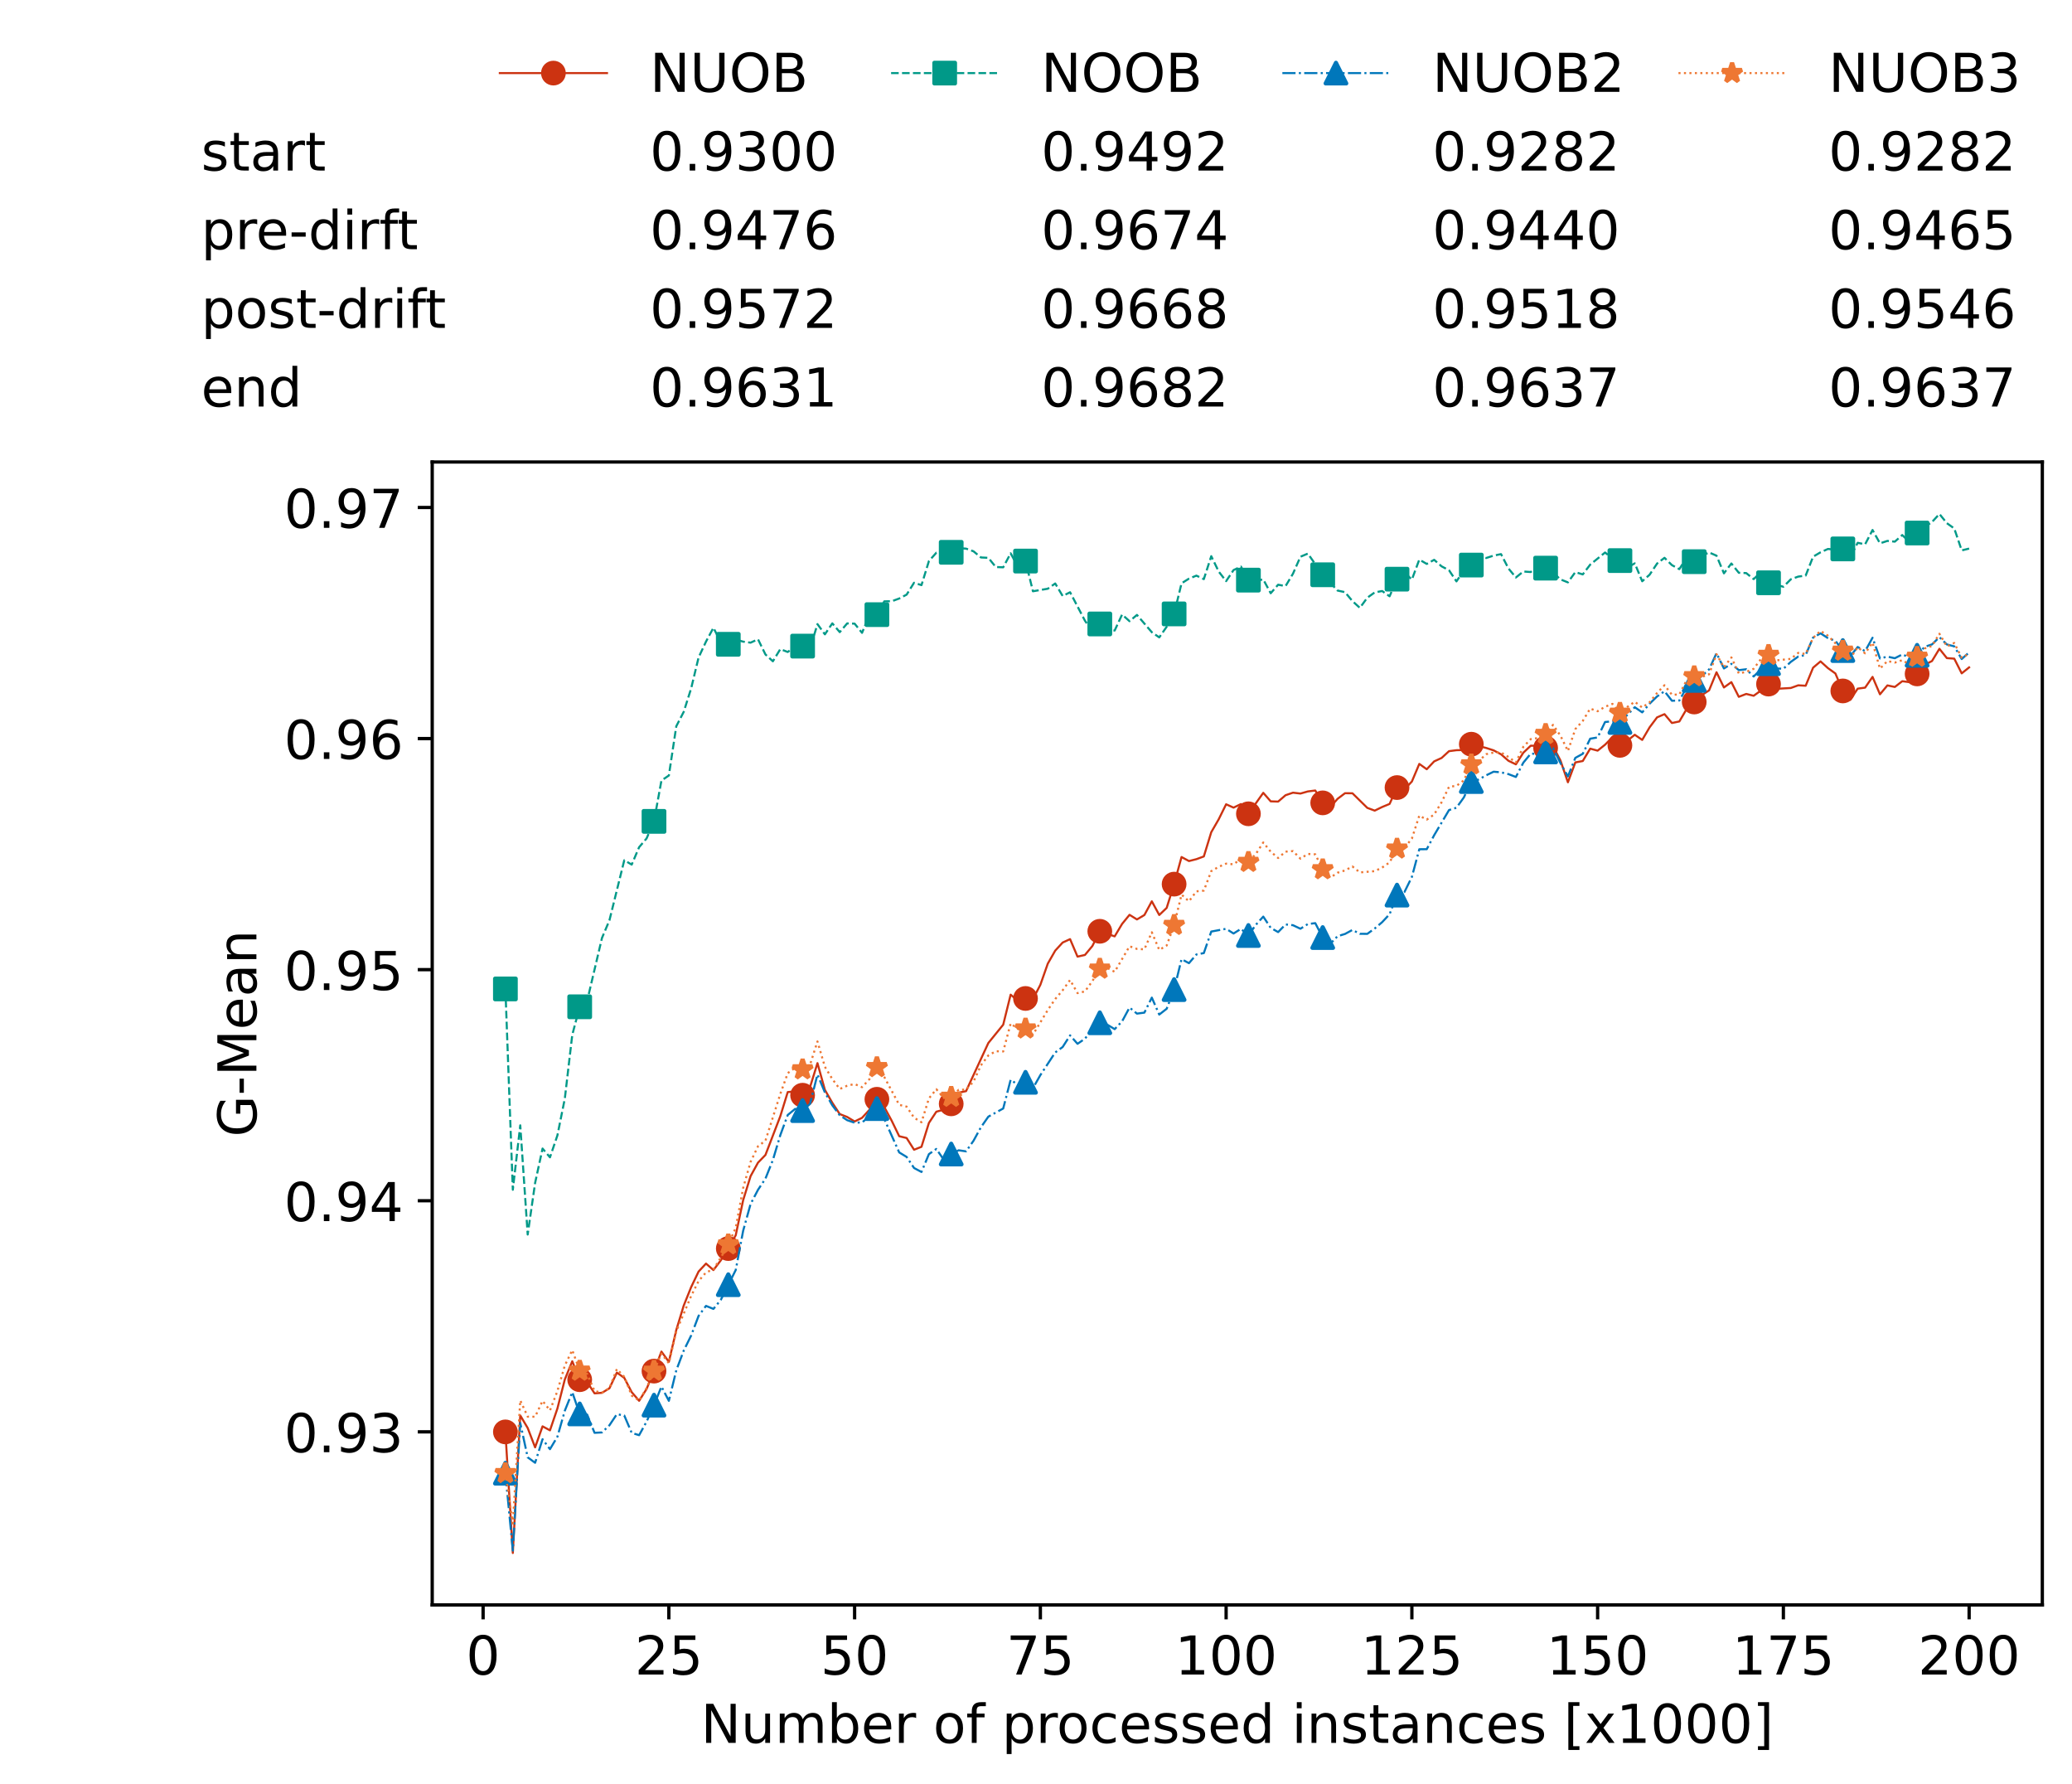 <?xml version="1.0" encoding="utf-8" standalone="no"?>
<!DOCTYPE svg PUBLIC "-//W3C//DTD SVG 1.1//EN"
  "http://www.w3.org/Graphics/SVG/1.1/DTD/svg11.dtd">
<!-- Created with matplotlib (https://matplotlib.org/) -->
<svg height="432.615pt" version="1.1" viewBox="0 0 502.65 432.615" width="502.65pt" xmlns="http://www.w3.org/2000/svg" xmlns:xlink="http://www.w3.org/1999/xlink">
 <defs>
  <style type="text/css">*{stroke-linecap:butt;stroke-linejoin:round;}</style>
 </defs>
 <g id="figure_1">
  <g id="patch_1">
   <path d="M 0 432.615 
L 502.65 432.615 
L 502.65 0 
L 0 0 
z
" style="fill:#ffffff;"/>
  </g>
  <g id="axes_1">
   <g id="patch_2">
    <path d="M 104.85 389.252 
L 495.45 389.252 
L 495.45 112.052 
L 104.85 112.052 
z
" style="fill:#ffffff;"/>
   </g>
   <g id="matplotlib.axis_1">
    <g id="xtick_1">
     <g id="line2d_1">
      <defs>
       <path d="M 0 0 
L 0 3.5 
" id="m3926936992" style="stroke:#000000;stroke-width:0.8;"/>
      </defs>
      <g>
       <use style="stroke:#000000;stroke-width:0.8;" x="117.197" xlink:href="#m3926936992" y="389.252"/>
      </g>
     </g>
     <g id="text_1">
      <!-- 0 -->
      <g transform="translate(113.061 406.13)scale(0.13 -0.13)">
       <defs>
        <path d="M 31.781 66.406 
Q 24.172 66.406 20.328 58.906 
Q 16.5 51.422 16.5 36.375 
Q 16.5 21.391 20.328 13.891 
Q 24.172 6.391 31.781 6.391 
Q 39.453 6.391 43.281 13.891 
Q 47.125 21.391 47.125 36.375 
Q 47.125 51.422 43.281 58.906 
Q 39.453 66.406 31.781 66.406 
z
M 31.781 74.219 
Q 44.047 74.219 50.516 64.516 
Q 56.984 54.828 56.984 36.375 
Q 56.984 17.969 50.516 8.266 
Q 44.047 -1.422 31.781 -1.422 
Q 19.531 -1.422 13.062 8.266 
Q 6.594 17.969 6.594 36.375 
Q 6.594 54.828 13.062 64.516 
Q 19.531 74.219 31.781 74.219 
z
" id="DejaVuSans-48"/>
       </defs>
       <use xlink:href="#DejaVuSans-48"/>
      </g>
     </g>
    </g>
    <g id="xtick_2">
     <g id="line2d_2">
      <g>
       <use style="stroke:#000000;stroke-width:0.8;" x="162.259" xlink:href="#m3926936992" y="389.252"/>
      </g>
     </g>
     <g id="text_2">
      <!-- 25 -->
      <g transform="translate(153.988 406.13)scale(0.13 -0.13)">
       <defs>
        <path d="M 19.188 8.297 
L 53.609 8.297 
L 53.609 0 
L 7.328 0 
L 7.328 8.297 
Q 12.938 14.109 22.625 23.891 
Q 32.328 33.688 34.812 36.531 
Q 39.547 41.844 41.422 45.531 
Q 43.312 49.219 43.312 52.781 
Q 43.312 58.594 39.234 62.25 
Q 35.156 65.922 28.609 65.922 
Q 23.969 65.922 18.812 64.312 
Q 13.672 62.703 7.812 59.422 
L 7.812 69.391 
Q 13.766 71.781 18.938 73 
Q 24.125 74.219 28.422 74.219 
Q 39.75 74.219 46.484 68.547 
Q 53.219 62.891 53.219 53.422 
Q 53.219 48.922 51.531 44.891 
Q 49.859 40.875 45.406 35.406 
Q 44.188 33.984 37.641 27.219 
Q 31.109 20.453 19.188 8.297 
z
" id="DejaVuSans-50"/>
        <path d="M 10.797 72.906 
L 49.516 72.906 
L 49.516 64.594 
L 19.828 64.594 
L 19.828 46.734 
Q 21.969 47.469 24.109 47.828 
Q 26.266 48.188 28.422 48.188 
Q 40.625 48.188 47.75 41.5 
Q 54.891 34.812 54.891 23.391 
Q 54.891 11.625 47.562 5.094 
Q 40.234 -1.422 26.906 -1.422 
Q 22.312 -1.422 17.547 -0.641 
Q 12.797 0.141 7.719 1.703 
L 7.719 11.625 
Q 12.109 9.234 16.797 8.062 
Q 21.484 6.891 26.703 6.891 
Q 35.156 6.891 40.078 11.328 
Q 45.016 15.766 45.016 23.391 
Q 45.016 31 40.078 35.438 
Q 35.156 39.891 26.703 39.891 
Q 22.75 39.891 18.812 39.016 
Q 14.891 38.141 10.797 36.281 
z
" id="DejaVuSans-53"/>
       </defs>
       <use xlink:href="#DejaVuSans-50"/>
       <use x="63.623" xlink:href="#DejaVuSans-53"/>
      </g>
     </g>
    </g>
    <g id="xtick_3">
     <g id="line2d_3">
      <g>
       <use style="stroke:#000000;stroke-width:0.8;" x="207.322" xlink:href="#m3926936992" y="389.252"/>
      </g>
     </g>
     <g id="text_3">
      <!-- 50 -->
      <g transform="translate(199.05 406.13)scale(0.13 -0.13)">
       <use xlink:href="#DejaVuSans-53"/>
       <use x="63.623" xlink:href="#DejaVuSans-48"/>
      </g>
     </g>
    </g>
    <g id="xtick_4">
     <g id="line2d_4">
      <g>
       <use style="stroke:#000000;stroke-width:0.8;" x="252.384" xlink:href="#m3926936992" y="389.252"/>
      </g>
     </g>
     <g id="text_4">
      <!-- 75 -->
      <g transform="translate(244.113 406.13)scale(0.13 -0.13)">
       <defs>
        <path d="M 8.203 72.906 
L 55.078 72.906 
L 55.078 68.703 
L 28.609 0 
L 18.312 0 
L 43.219 64.594 
L 8.203 64.594 
z
" id="DejaVuSans-55"/>
       </defs>
       <use xlink:href="#DejaVuSans-55"/>
       <use x="63.623" xlink:href="#DejaVuSans-53"/>
      </g>
     </g>
    </g>
    <g id="xtick_5">
     <g id="line2d_5">
      <g>
       <use style="stroke:#000000;stroke-width:0.8;" x="297.446" xlink:href="#m3926936992" y="389.252"/>
      </g>
     </g>
     <g id="text_5">
      <!-- 100 -->
      <g transform="translate(285.039 406.13)scale(0.13 -0.13)">
       <defs>
        <path d="M 12.406 8.297 
L 28.516 8.297 
L 28.516 63.922 
L 10.984 60.406 
L 10.984 69.391 
L 28.422 72.906 
L 38.281 72.906 
L 38.281 8.297 
L 54.391 8.297 
L 54.391 0 
L 12.406 0 
z
" id="DejaVuSans-49"/>
       </defs>
       <use xlink:href="#DejaVuSans-49"/>
       <use x="63.623" xlink:href="#DejaVuSans-48"/>
       <use x="127.246" xlink:href="#DejaVuSans-48"/>
      </g>
     </g>
    </g>
    <g id="xtick_6">
     <g id="line2d_6">
      <g>
       <use style="stroke:#000000;stroke-width:0.8;" x="342.509" xlink:href="#m3926936992" y="389.252"/>
      </g>
     </g>
     <g id="text_6">
      <!-- 125 -->
      <g transform="translate(330.102 406.13)scale(0.13 -0.13)">
       <use xlink:href="#DejaVuSans-49"/>
       <use x="63.623" xlink:href="#DejaVuSans-50"/>
       <use x="127.246" xlink:href="#DejaVuSans-53"/>
      </g>
     </g>
    </g>
    <g id="xtick_7">
     <g id="line2d_7">
      <g>
       <use style="stroke:#000000;stroke-width:0.8;" x="387.571" xlink:href="#m3926936992" y="389.252"/>
      </g>
     </g>
     <g id="text_7">
      <!-- 150 -->
      <g transform="translate(375.164 406.13)scale(0.13 -0.13)">
       <use xlink:href="#DejaVuSans-49"/>
       <use x="63.623" xlink:href="#DejaVuSans-53"/>
       <use x="127.246" xlink:href="#DejaVuSans-48"/>
      </g>
     </g>
    </g>
    <g id="xtick_8">
     <g id="line2d_8">
      <g>
       <use style="stroke:#000000;stroke-width:0.8;" x="432.633" xlink:href="#m3926936992" y="389.252"/>
      </g>
     </g>
     <g id="text_8">
      <!-- 175 -->
      <g transform="translate(420.226 406.13)scale(0.13 -0.13)">
       <use xlink:href="#DejaVuSans-49"/>
       <use x="63.623" xlink:href="#DejaVuSans-55"/>
       <use x="127.246" xlink:href="#DejaVuSans-53"/>
      </g>
     </g>
    </g>
    <g id="xtick_9">
     <g id="line2d_9">
      <g>
       <use style="stroke:#000000;stroke-width:0.8;" x="477.695" xlink:href="#m3926936992" y="389.252"/>
      </g>
     </g>
     <g id="text_9">
      <!-- 200 -->
      <g transform="translate(465.289 406.13)scale(0.13 -0.13)">
       <use xlink:href="#DejaVuSans-50"/>
       <use x="63.623" xlink:href="#DejaVuSans-48"/>
       <use x="127.246" xlink:href="#DejaVuSans-48"/>
      </g>
     </g>
    </g>
    <g id="text_10">
     <!-- Number of processed instances [x1000] -->
     <g transform="translate(170.025 422.711)scale(0.13 -0.13)">
      <defs>
       <path d="M 9.812 72.906 
L 23.094 72.906 
L 55.422 11.922 
L 55.422 72.906 
L 64.984 72.906 
L 64.984 0 
L 51.703 0 
L 19.391 60.984 
L 19.391 0 
L 9.812 0 
z
" id="DejaVuSans-78"/>
       <path d="M 8.5 21.578 
L 8.5 54.688 
L 17.484 54.688 
L 17.484 21.922 
Q 17.484 14.156 20.5 10.266 
Q 23.531 6.391 29.594 6.391 
Q 36.859 6.391 41.078 11.031 
Q 45.312 15.672 45.312 23.688 
L 45.312 54.688 
L 54.297 54.688 
L 54.297 0 
L 45.312 0 
L 45.312 8.406 
Q 42.047 3.422 37.719 1 
Q 33.406 -1.422 27.688 -1.422 
Q 18.266 -1.422 13.375 4.438 
Q 8.5 10.297 8.5 21.578 
z
M 31.109 56 
z
" id="DejaVuSans-117"/>
       <path d="M 52 44.188 
Q 55.375 50.25 60.062 53.125 
Q 64.75 56 71.094 56 
Q 79.641 56 84.281 50.016 
Q 88.922 44.047 88.922 33.016 
L 88.922 0 
L 79.891 0 
L 79.891 32.719 
Q 79.891 40.578 77.094 44.375 
Q 74.312 48.188 68.609 48.188 
Q 61.625 48.188 57.562 43.547 
Q 53.516 38.922 53.516 30.906 
L 53.516 0 
L 44.484 0 
L 44.484 32.719 
Q 44.484 40.625 41.703 44.406 
Q 38.922 48.188 33.109 48.188 
Q 26.219 48.188 22.156 43.531 
Q 18.109 38.875 18.109 30.906 
L 18.109 0 
L 9.078 0 
L 9.078 54.688 
L 18.109 54.688 
L 18.109 46.188 
Q 21.188 51.219 25.484 53.609 
Q 29.781 56 35.688 56 
Q 41.656 56 45.828 52.969 
Q 50 49.953 52 44.188 
z
" id="DejaVuSans-109"/>
       <path d="M 48.688 27.297 
Q 48.688 37.203 44.609 42.844 
Q 40.531 48.484 33.406 48.484 
Q 26.266 48.484 22.188 42.844 
Q 18.109 37.203 18.109 27.297 
Q 18.109 17.391 22.188 11.75 
Q 26.266 6.109 33.406 6.109 
Q 40.531 6.109 44.609 11.75 
Q 48.688 17.391 48.688 27.297 
z
M 18.109 46.391 
Q 20.953 51.266 25.266 53.625 
Q 29.594 56 35.594 56 
Q 45.562 56 51.781 48.094 
Q 58.016 40.188 58.016 27.297 
Q 58.016 14.406 51.781 6.484 
Q 45.562 -1.422 35.594 -1.422 
Q 29.594 -1.422 25.266 0.953 
Q 20.953 3.328 18.109 8.203 
L 18.109 0 
L 9.078 0 
L 9.078 75.984 
L 18.109 75.984 
z
" id="DejaVuSans-98"/>
       <path d="M 56.203 29.594 
L 56.203 25.203 
L 14.891 25.203 
Q 15.484 15.922 20.484 11.062 
Q 25.484 6.203 34.422 6.203 
Q 39.594 6.203 44.453 7.469 
Q 49.312 8.734 54.109 11.281 
L 54.109 2.781 
Q 49.266 0.734 44.188 -0.344 
Q 39.109 -1.422 33.891 -1.422 
Q 20.797 -1.422 13.156 6.188 
Q 5.516 13.812 5.516 26.812 
Q 5.516 40.234 12.766 48.109 
Q 20.016 56 32.328 56 
Q 43.359 56 49.781 48.891 
Q 56.203 41.797 56.203 29.594 
z
M 47.219 32.234 
Q 47.125 39.594 43.094 43.984 
Q 39.062 48.391 32.422 48.391 
Q 24.906 48.391 20.391 44.141 
Q 15.875 39.891 15.188 32.172 
z
" id="DejaVuSans-101"/>
       <path d="M 41.109 46.297 
Q 39.594 47.172 37.812 47.578 
Q 36.031 48 33.891 48 
Q 26.266 48 22.188 43.047 
Q 18.109 38.094 18.109 28.812 
L 18.109 0 
L 9.078 0 
L 9.078 54.688 
L 18.109 54.688 
L 18.109 46.188 
Q 20.953 51.172 25.484 53.578 
Q 30.031 56 36.531 56 
Q 37.453 56 38.578 55.875 
Q 39.703 55.766 41.062 55.516 
z
" id="DejaVuSans-114"/>
       <path id="DejaVuSans-32"/>
       <path d="M 30.609 48.391 
Q 23.391 48.391 19.188 42.75 
Q 14.984 37.109 14.984 27.297 
Q 14.984 17.484 19.156 11.844 
Q 23.344 6.203 30.609 6.203 
Q 37.797 6.203 41.984 11.859 
Q 46.188 17.531 46.188 27.297 
Q 46.188 37.016 41.984 42.703 
Q 37.797 48.391 30.609 48.391 
z
M 30.609 56 
Q 42.328 56 49.016 48.375 
Q 55.719 40.766 55.719 27.297 
Q 55.719 13.875 49.016 6.219 
Q 42.328 -1.422 30.609 -1.422 
Q 18.844 -1.422 12.172 6.219 
Q 5.516 13.875 5.516 27.297 
Q 5.516 40.766 12.172 48.375 
Q 18.844 56 30.609 56 
z
" id="DejaVuSans-111"/>
       <path d="M 37.109 75.984 
L 37.109 68.5 
L 28.516 68.5 
Q 23.688 68.5 21.797 66.547 
Q 19.922 64.594 19.922 59.516 
L 19.922 54.688 
L 34.719 54.688 
L 34.719 47.703 
L 19.922 47.703 
L 19.922 0 
L 10.891 0 
L 10.891 47.703 
L 2.297 47.703 
L 2.297 54.688 
L 10.891 54.688 
L 10.891 58.5 
Q 10.891 67.625 15.141 71.797 
Q 19.391 75.984 28.609 75.984 
z
" id="DejaVuSans-102"/>
       <path d="M 18.109 8.203 
L 18.109 -20.797 
L 9.078 -20.797 
L 9.078 54.688 
L 18.109 54.688 
L 18.109 46.391 
Q 20.953 51.266 25.266 53.625 
Q 29.594 56 35.594 56 
Q 45.562 56 51.781 48.094 
Q 58.016 40.188 58.016 27.297 
Q 58.016 14.406 51.781 6.484 
Q 45.562 -1.422 35.594 -1.422 
Q 29.594 -1.422 25.266 0.953 
Q 20.953 3.328 18.109 8.203 
z
M 48.688 27.297 
Q 48.688 37.203 44.609 42.844 
Q 40.531 48.484 33.406 48.484 
Q 26.266 48.484 22.188 42.844 
Q 18.109 37.203 18.109 27.297 
Q 18.109 17.391 22.188 11.75 
Q 26.266 6.109 33.406 6.109 
Q 40.531 6.109 44.609 11.75 
Q 48.688 17.391 48.688 27.297 
z
" id="DejaVuSans-112"/>
       <path d="M 48.781 52.594 
L 48.781 44.188 
Q 44.969 46.297 41.141 47.344 
Q 37.312 48.391 33.406 48.391 
Q 24.656 48.391 19.812 42.844 
Q 14.984 37.312 14.984 27.297 
Q 14.984 17.281 19.812 11.734 
Q 24.656 6.203 33.406 6.203 
Q 37.312 6.203 41.141 7.25 
Q 44.969 8.297 48.781 10.406 
L 48.781 2.094 
Q 45.016 0.344 40.984 -0.531 
Q 36.969 -1.422 32.422 -1.422 
Q 20.062 -1.422 12.781 6.344 
Q 5.516 14.109 5.516 27.297 
Q 5.516 40.672 12.859 48.328 
Q 20.219 56 33.016 56 
Q 37.156 56 41.109 55.141 
Q 45.062 54.297 48.781 52.594 
z
" id="DejaVuSans-99"/>
       <path d="M 44.281 53.078 
L 44.281 44.578 
Q 40.484 46.531 36.375 47.5 
Q 32.281 48.484 27.875 48.484 
Q 21.188 48.484 17.844 46.438 
Q 14.5 44.391 14.5 40.281 
Q 14.5 37.156 16.891 35.375 
Q 19.281 33.594 26.516 31.984 
L 29.594 31.297 
Q 39.156 29.25 43.188 25.516 
Q 47.219 21.781 47.219 15.094 
Q 47.219 7.469 41.188 3.016 
Q 35.156 -1.422 24.609 -1.422 
Q 20.219 -1.422 15.453 -0.562 
Q 10.688 0.297 5.422 2 
L 5.422 11.281 
Q 10.406 8.688 15.234 7.391 
Q 20.062 6.109 24.812 6.109 
Q 31.156 6.109 34.562 8.281 
Q 37.984 10.453 37.984 14.406 
Q 37.984 18.062 35.516 20.016 
Q 33.062 21.969 24.703 23.781 
L 21.578 24.516 
Q 13.234 26.266 9.516 29.906 
Q 5.812 33.547 5.812 39.891 
Q 5.812 47.609 11.281 51.797 
Q 16.75 56 26.812 56 
Q 31.781 56 36.172 55.266 
Q 40.578 54.547 44.281 53.078 
z
" id="DejaVuSans-115"/>
       <path d="M 45.406 46.391 
L 45.406 75.984 
L 54.391 75.984 
L 54.391 0 
L 45.406 0 
L 45.406 8.203 
Q 42.578 3.328 38.25 0.953 
Q 33.938 -1.422 27.875 -1.422 
Q 17.969 -1.422 11.734 6.484 
Q 5.516 14.406 5.516 27.297 
Q 5.516 40.188 11.734 48.094 
Q 17.969 56 27.875 56 
Q 33.938 56 38.25 53.625 
Q 42.578 51.266 45.406 46.391 
z
M 14.797 27.297 
Q 14.797 17.391 18.875 11.75 
Q 22.953 6.109 30.078 6.109 
Q 37.203 6.109 41.297 11.75 
Q 45.406 17.391 45.406 27.297 
Q 45.406 37.203 41.297 42.844 
Q 37.203 48.484 30.078 48.484 
Q 22.953 48.484 18.875 42.844 
Q 14.797 37.203 14.797 27.297 
z
" id="DejaVuSans-100"/>
       <path d="M 9.422 54.688 
L 18.406 54.688 
L 18.406 0 
L 9.422 0 
z
M 9.422 75.984 
L 18.406 75.984 
L 18.406 64.594 
L 9.422 64.594 
z
" id="DejaVuSans-105"/>
       <path d="M 54.891 33.016 
L 54.891 0 
L 45.906 0 
L 45.906 32.719 
Q 45.906 40.484 42.875 44.328 
Q 39.844 48.188 33.797 48.188 
Q 26.516 48.188 22.312 43.547 
Q 18.109 38.922 18.109 30.906 
L 18.109 0 
L 9.078 0 
L 9.078 54.688 
L 18.109 54.688 
L 18.109 46.188 
Q 21.344 51.125 25.703 53.562 
Q 30.078 56 35.797 56 
Q 45.219 56 50.047 50.172 
Q 54.891 44.344 54.891 33.016 
z
" id="DejaVuSans-110"/>
       <path d="M 18.312 70.219 
L 18.312 54.688 
L 36.812 54.688 
L 36.812 47.703 
L 18.312 47.703 
L 18.312 18.016 
Q 18.312 11.328 20.141 9.422 
Q 21.969 7.516 27.594 7.516 
L 36.812 7.516 
L 36.812 0 
L 27.594 0 
Q 17.188 0 13.234 3.875 
Q 9.281 7.766 9.281 18.016 
L 9.281 47.703 
L 2.688 47.703 
L 2.688 54.688 
L 9.281 54.688 
L 9.281 70.219 
z
" id="DejaVuSans-116"/>
       <path d="M 34.281 27.484 
Q 23.391 27.484 19.188 25 
Q 14.984 22.516 14.984 16.5 
Q 14.984 11.719 18.141 8.906 
Q 21.297 6.109 26.703 6.109 
Q 34.188 6.109 38.703 11.406 
Q 43.219 16.703 43.219 25.484 
L 43.219 27.484 
z
M 52.203 31.203 
L 52.203 0 
L 43.219 0 
L 43.219 8.297 
Q 40.141 3.328 35.547 0.953 
Q 30.953 -1.422 24.312 -1.422 
Q 15.922 -1.422 10.953 3.297 
Q 6 8.016 6 15.922 
Q 6 25.141 12.172 29.828 
Q 18.359 34.516 30.609 34.516 
L 43.219 34.516 
L 43.219 35.406 
Q 43.219 41.609 39.141 45 
Q 35.062 48.391 27.688 48.391 
Q 23 48.391 18.547 47.266 
Q 14.109 46.141 10.016 43.891 
L 10.016 52.203 
Q 14.938 54.109 19.578 55.047 
Q 24.219 56 28.609 56 
Q 40.484 56 46.344 49.844 
Q 52.203 43.703 52.203 31.203 
z
" id="DejaVuSans-97"/>
       <path d="M 8.594 75.984 
L 29.297 75.984 
L 29.297 69 
L 17.578 69 
L 17.578 -6.203 
L 29.297 -6.203 
L 29.297 -13.188 
L 8.594 -13.188 
z
" id="DejaVuSans-91"/>
       <path d="M 54.891 54.688 
L 35.109 28.078 
L 55.906 0 
L 45.312 0 
L 29.391 21.484 
L 13.484 0 
L 2.875 0 
L 24.125 28.609 
L 4.688 54.688 
L 15.281 54.688 
L 29.781 35.203 
L 44.281 54.688 
z
" id="DejaVuSans-120"/>
       <path d="M 30.422 75.984 
L 30.422 -13.188 
L 9.719 -13.188 
L 9.719 -6.203 
L 21.391 -6.203 
L 21.391 69 
L 9.719 69 
L 9.719 75.984 
z
" id="DejaVuSans-93"/>
      </defs>
      <use xlink:href="#DejaVuSans-78"/>
      <use x="74.805" xlink:href="#DejaVuSans-117"/>
      <use x="138.184" xlink:href="#DejaVuSans-109"/>
      <use x="235.596" xlink:href="#DejaVuSans-98"/>
      <use x="299.072" xlink:href="#DejaVuSans-101"/>
      <use x="360.596" xlink:href="#DejaVuSans-114"/>
      <use x="401.709" xlink:href="#DejaVuSans-32"/>
      <use x="433.496" xlink:href="#DejaVuSans-111"/>
      <use x="494.678" xlink:href="#DejaVuSans-102"/>
      <use x="529.883" xlink:href="#DejaVuSans-32"/>
      <use x="561.67" xlink:href="#DejaVuSans-112"/>
      <use x="625.146" xlink:href="#DejaVuSans-114"/>
      <use x="664.01" xlink:href="#DejaVuSans-111"/>
      <use x="725.191" xlink:href="#DejaVuSans-99"/>
      <use x="780.172" xlink:href="#DejaVuSans-101"/>
      <use x="841.695" xlink:href="#DejaVuSans-115"/>
      <use x="893.795" xlink:href="#DejaVuSans-115"/>
      <use x="945.895" xlink:href="#DejaVuSans-101"/>
      <use x="1007.418" xlink:href="#DejaVuSans-100"/>
      <use x="1070.895" xlink:href="#DejaVuSans-32"/>
      <use x="1102.682" xlink:href="#DejaVuSans-105"/>
      <use x="1130.465" xlink:href="#DejaVuSans-110"/>
      <use x="1193.844" xlink:href="#DejaVuSans-115"/>
      <use x="1245.943" xlink:href="#DejaVuSans-116"/>
      <use x="1285.152" xlink:href="#DejaVuSans-97"/>
      <use x="1346.432" xlink:href="#DejaVuSans-110"/>
      <use x="1409.811" xlink:href="#DejaVuSans-99"/>
      <use x="1464.791" xlink:href="#DejaVuSans-101"/>
      <use x="1526.314" xlink:href="#DejaVuSans-115"/>
      <use x="1578.414" xlink:href="#DejaVuSans-32"/>
      <use x="1610.201" xlink:href="#DejaVuSans-91"/>
      <use x="1649.215" xlink:href="#DejaVuSans-120"/>
      <use x="1708.395" xlink:href="#DejaVuSans-49"/>
      <use x="1772.018" xlink:href="#DejaVuSans-48"/>
      <use x="1835.641" xlink:href="#DejaVuSans-48"/>
      <use x="1899.264" xlink:href="#DejaVuSans-48"/>
      <use x="1962.887" xlink:href="#DejaVuSans-93"/>
     </g>
    </g>
   </g>
   <g id="matplotlib.axis_2">
    <g id="ytick_1">
     <g id="line2d_10">
      <defs>
       <path d="M 0 0 
L -3.5 0 
" id="m637d5654b4" style="stroke:#000000;stroke-width:0.8;"/>
      </defs>
      <g>
       <use style="stroke:#000000;stroke-width:0.8;" x="104.85" xlink:href="#m637d5654b4" y="347.269"/>
      </g>
     </g>
     <g id="text_11">
      <!-- 0.93 -->
      <g transform="translate(68.905 352.208)scale(0.13 -0.13)">
       <defs>
        <path d="M 10.688 12.406 
L 21 12.406 
L 21 0 
L 10.688 0 
z
" id="DejaVuSans-46"/>
        <path d="M 10.984 1.516 
L 10.984 10.5 
Q 14.703 8.734 18.5 7.812 
Q 22.312 6.891 25.984 6.891 
Q 35.75 6.891 40.891 13.453 
Q 46.047 20.016 46.781 33.406 
Q 43.953 29.203 39.594 26.953 
Q 35.25 24.703 29.984 24.703 
Q 19.047 24.703 12.672 31.312 
Q 6.297 37.938 6.297 49.422 
Q 6.297 60.641 12.938 67.422 
Q 19.578 74.219 30.609 74.219 
Q 43.266 74.219 49.922 64.516 
Q 56.594 54.828 56.594 36.375 
Q 56.594 19.141 48.406 8.859 
Q 40.234 -1.422 26.422 -1.422 
Q 22.703 -1.422 18.891 -0.688 
Q 15.094 0.047 10.984 1.516 
z
M 30.609 32.422 
Q 37.25 32.422 41.125 36.953 
Q 45.016 41.5 45.016 49.422 
Q 45.016 57.281 41.125 61.844 
Q 37.25 66.406 30.609 66.406 
Q 23.969 66.406 20.094 61.844 
Q 16.219 57.281 16.219 49.422 
Q 16.219 41.5 20.094 36.953 
Q 23.969 32.422 30.609 32.422 
z
" id="DejaVuSans-57"/>
        <path d="M 40.578 39.312 
Q 47.656 37.797 51.625 33 
Q 55.609 28.219 55.609 21.188 
Q 55.609 10.406 48.188 4.484 
Q 40.766 -1.422 27.094 -1.422 
Q 22.516 -1.422 17.656 -0.516 
Q 12.797 0.391 7.625 2.203 
L 7.625 11.719 
Q 11.719 9.328 16.594 8.109 
Q 21.484 6.891 26.812 6.891 
Q 36.078 6.891 40.938 10.547 
Q 45.797 14.203 45.797 21.188 
Q 45.797 27.641 41.281 31.266 
Q 36.766 34.906 28.719 34.906 
L 20.219 34.906 
L 20.219 43.016 
L 29.109 43.016 
Q 36.375 43.016 40.234 45.922 
Q 44.094 48.828 44.094 54.297 
Q 44.094 59.906 40.109 62.906 
Q 36.141 65.922 28.719 65.922 
Q 24.656 65.922 20.016 65.031 
Q 15.375 64.156 9.812 62.312 
L 9.812 71.094 
Q 15.438 72.656 20.344 73.438 
Q 25.25 74.219 29.594 74.219 
Q 40.828 74.219 47.359 69.109 
Q 53.906 64.016 53.906 55.328 
Q 53.906 49.266 50.438 45.094 
Q 46.969 40.922 40.578 39.312 
z
" id="DejaVuSans-51"/>
       </defs>
       <use xlink:href="#DejaVuSans-48"/>
       <use x="63.623" xlink:href="#DejaVuSans-46"/>
       <use x="95.41" xlink:href="#DejaVuSans-57"/>
       <use x="159.033" xlink:href="#DejaVuSans-51"/>
      </g>
     </g>
    </g>
    <g id="ytick_2">
     <g id="line2d_11">
      <g>
       <use style="stroke:#000000;stroke-width:0.8;" x="104.85" xlink:href="#m637d5654b4" y="291.222"/>
      </g>
     </g>
     <g id="text_12">
      <!-- 0.94 -->
      <g transform="translate(68.905 296.161)scale(0.13 -0.13)">
       <defs>
        <path d="M 37.797 64.312 
L 12.891 25.391 
L 37.797 25.391 
z
M 35.203 72.906 
L 47.609 72.906 
L 47.609 25.391 
L 58.016 25.391 
L 58.016 17.188 
L 47.609 17.188 
L 47.609 0 
L 37.797 0 
L 37.797 17.188 
L 4.891 17.188 
L 4.891 26.703 
z
" id="DejaVuSans-52"/>
       </defs>
       <use xlink:href="#DejaVuSans-48"/>
       <use x="63.623" xlink:href="#DejaVuSans-46"/>
       <use x="95.41" xlink:href="#DejaVuSans-57"/>
       <use x="159.033" xlink:href="#DejaVuSans-52"/>
      </g>
     </g>
    </g>
    <g id="ytick_3">
     <g id="line2d_12">
      <g>
       <use style="stroke:#000000;stroke-width:0.8;" x="104.85" xlink:href="#m637d5654b4" y="235.175"/>
      </g>
     </g>
     <g id="text_13">
      <!-- 0.95 -->
      <g transform="translate(68.905 240.114)scale(0.13 -0.13)">
       <use xlink:href="#DejaVuSans-48"/>
       <use x="63.623" xlink:href="#DejaVuSans-46"/>
       <use x="95.41" xlink:href="#DejaVuSans-57"/>
       <use x="159.033" xlink:href="#DejaVuSans-53"/>
      </g>
     </g>
    </g>
    <g id="ytick_4">
     <g id="line2d_13">
      <g>
       <use style="stroke:#000000;stroke-width:0.8;" x="104.85" xlink:href="#m637d5654b4" y="179.128"/>
      </g>
     </g>
     <g id="text_14">
      <!-- 0.96 -->
      <g transform="translate(68.905 184.067)scale(0.13 -0.13)">
       <defs>
        <path d="M 33.016 40.375 
Q 26.375 40.375 22.484 35.828 
Q 18.609 31.297 18.609 23.391 
Q 18.609 15.531 22.484 10.953 
Q 26.375 6.391 33.016 6.391 
Q 39.656 6.391 43.531 10.953 
Q 47.406 15.531 47.406 23.391 
Q 47.406 31.297 43.531 35.828 
Q 39.656 40.375 33.016 40.375 
z
M 52.594 71.297 
L 52.594 62.312 
Q 48.875 64.062 45.094 64.984 
Q 41.312 65.922 37.594 65.922 
Q 27.828 65.922 22.672 59.328 
Q 17.531 52.734 16.797 39.406 
Q 19.672 43.656 24.016 45.922 
Q 28.375 48.188 33.594 48.188 
Q 44.578 48.188 50.953 41.516 
Q 57.328 34.859 57.328 23.391 
Q 57.328 12.156 50.688 5.359 
Q 44.047 -1.422 33.016 -1.422 
Q 20.359 -1.422 13.672 8.266 
Q 6.984 17.969 6.984 36.375 
Q 6.984 53.656 15.188 63.938 
Q 23.391 74.219 37.203 74.219 
Q 40.922 74.219 44.703 73.484 
Q 48.484 72.75 52.594 71.297 
z
" id="DejaVuSans-54"/>
       </defs>
       <use xlink:href="#DejaVuSans-48"/>
       <use x="63.623" xlink:href="#DejaVuSans-46"/>
       <use x="95.41" xlink:href="#DejaVuSans-57"/>
       <use x="159.033" xlink:href="#DejaVuSans-54"/>
      </g>
     </g>
    </g>
    <g id="ytick_5">
     <g id="line2d_14">
      <g>
       <use style="stroke:#000000;stroke-width:0.8;" x="104.85" xlink:href="#m637d5654b4" y="123.08"/>
      </g>
     </g>
     <g id="text_15">
      <!-- 0.97 -->
      <g transform="translate(68.905 128.019)scale(0.13 -0.13)">
       <use xlink:href="#DejaVuSans-48"/>
       <use x="63.623" xlink:href="#DejaVuSans-46"/>
       <use x="95.41" xlink:href="#DejaVuSans-57"/>
       <use x="159.033" xlink:href="#DejaVuSans-55"/>
      </g>
     </g>
    </g>
    <g id="text_16">
     <!-- G-Mean -->
     <g transform="translate(62.201 275.744)rotate(-90)scale(0.13 -0.13)">
      <defs>
       <path d="M 59.516 10.406 
L 59.516 29.984 
L 43.406 29.984 
L 43.406 38.094 
L 69.281 38.094 
L 69.281 6.781 
Q 63.578 2.734 56.688 0.656 
Q 49.812 -1.422 42 -1.422 
Q 24.906 -1.422 15.25 8.562 
Q 5.609 18.562 5.609 36.375 
Q 5.609 54.25 15.25 64.234 
Q 24.906 74.219 42 74.219 
Q 49.125 74.219 55.547 72.453 
Q 61.969 70.703 67.391 67.281 
L 67.391 56.781 
Q 61.922 61.422 55.766 63.766 
Q 49.609 66.109 42.828 66.109 
Q 29.438 66.109 22.719 58.641 
Q 16.016 51.172 16.016 36.375 
Q 16.016 21.625 22.719 14.156 
Q 29.438 6.688 42.828 6.688 
Q 48.047 6.688 52.141 7.594 
Q 56.25 8.5 59.516 10.406 
z
" id="DejaVuSans-71"/>
       <path d="M 4.891 31.391 
L 31.203 31.391 
L 31.203 23.391 
L 4.891 23.391 
z
" id="DejaVuSans-45"/>
       <path d="M 9.812 72.906 
L 24.516 72.906 
L 43.109 23.297 
L 61.812 72.906 
L 76.516 72.906 
L 76.516 0 
L 66.891 0 
L 66.891 64.016 
L 48.094 14.016 
L 38.188 14.016 
L 19.391 64.016 
L 19.391 0 
L 9.812 0 
z
" id="DejaVuSans-77"/>
      </defs>
      <use xlink:href="#DejaVuSans-71"/>
      <use x="77.49" xlink:href="#DejaVuSans-45"/>
      <use x="113.574" xlink:href="#DejaVuSans-77"/>
      <use x="199.854" xlink:href="#DejaVuSans-101"/>
      <use x="261.377" xlink:href="#DejaVuSans-97"/>
      <use x="322.656" xlink:href="#DejaVuSans-110"/>
     </g>
    </g>
   </g>
   <g id="line2d_15"/>
   <g id="line2d_16"/>
   <g id="line2d_17"/>
   <g id="line2d_18"/>
   <g id="line2d_19"/>
   <g id="line2d_20">
    <path clip-path="url(#pebe5503cba)" d="M 122.605 347.285 
L 124.407 376.652 
L 126.21 343.299 
L 128.012 346.337 
L 129.815 351.032 
L 131.617 345.936 
L 133.419 346.906 
L 135.222 341.612 
L 137.024 334.555 
L 138.827 330.154 
L 140.629 334.625 
L 142.432 335.199 
L 144.234 337.933 
L 146.037 337.805 
L 147.839 336.712 
L 149.642 332.908 
L 151.444 334.179 
L 153.247 337.648 
L 155.049 339.742 
L 156.852 336.875 
L 158.654 332.54 
L 160.457 327.804 
L 162.259 330.292 
L 164.062 322.564 
L 165.864 316.655 
L 167.667 312.167 
L 169.469 308.398 
L 171.272 306.463 
L 173.074 308.032 
L 174.877 305.649 
L 176.679 302.818 
L 178.482 299.59 
L 180.284 291.079 
L 182.087 285.254 
L 183.889 281.975 
L 185.692 280.114 
L 189.297 270.716 
L 191.099 264.866 
L 192.902 264.701 
L 194.704 265.626 
L 196.507 263.669 
L 198.309 257.847 
L 200.112 264.333 
L 201.914 267.463 
L 203.717 270.202 
L 205.519 270.905 
L 207.322 271.997 
L 209.124 271.113 
L 210.927 269.156 
L 212.729 266.609 
L 214.532 268.503 
L 216.334 271.849 
L 218.137 275.57 
L 219.939 276.004 
L 221.742 278.849 
L 223.544 278.137 
L 225.347 272.347 
L 227.149 269.625 
L 228.952 269.126 
L 230.754 267.716 
L 232.557 265.014 
L 234.359 264.636 
L 239.767 252.957 
L 243.372 248.516 
L 245.174 241.239 
L 246.976 242.767 
L 248.779 242.161 
L 250.581 242.322 
L 252.384 238.847 
L 254.186 233.713 
L 255.989 230.559 
L 257.791 228.598 
L 259.594 227.774 
L 261.396 232.016 
L 263.199 231.609 
L 265.001 229.44 
L 266.804 225.869 
L 270.409 227.103 
L 272.211 224.078 
L 274.014 221.875 
L 275.816 222.995 
L 277.619 221.925 
L 279.421 218.601 
L 281.224 221.915 
L 283.026 220.198 
L 284.829 214.432 
L 286.631 207.856 
L 288.434 208.834 
L 290.236 208.378 
L 292.039 207.717 
L 293.841 201.833 
L 295.644 198.711 
L 297.446 195.066 
L 299.249 195.876 
L 301.051 195.009 
L 302.854 197.375 
L 306.459 192.288 
L 308.261 194.353 
L 310.064 194.413 
L 311.866 192.867 
L 313.669 192.251 
L 315.471 192.462 
L 317.274 191.95 
L 319.076 191.723 
L 320.879 194.722 
L 322.681 195.811 
L 324.484 193.739 
L 326.286 192.382 
L 328.089 192.394 
L 331.694 195.934 
L 333.496 196.604 
L 335.299 195.726 
L 337.101 194.983 
L 338.904 191.013 
L 340.706 191.445 
L 342.509 189.545 
L 344.311 185.275 
L 346.114 186.565 
L 347.916 184.662 
L 349.719 183.833 
L 351.521 182.184 
L 353.324 181.95 
L 355.126 181.906 
L 356.928 180.495 
L 360.533 181.405 
L 362.336 181.987 
L 364.138 182.94 
L 365.941 184.516 
L 367.743 185.379 
L 369.546 182.557 
L 371.348 180.855 
L 373.151 180.905 
L 374.953 181.419 
L 376.756 181.001 
L 378.558 184.451 
L 380.361 189.729 
L 382.163 184.912 
L 383.966 184.574 
L 385.768 181.573 
L 387.571 182.058 
L 389.373 180.615 
L 391.176 178.793 
L 392.978 180.778 
L 394.781 179.641 
L 396.583 178.207 
L 398.386 179.453 
L 400.188 176.39 
L 401.991 173.983 
L 403.793 173.207 
L 405.596 175.352 
L 407.398 174.977 
L 409.201 171.895 
L 412.806 168.602 
L 414.608 167.441 
L 416.411 163.046 
L 418.213 166.734 
L 420.016 165.442 
L 421.818 169 
L 423.621 168.304 
L 425.423 168.748 
L 427.226 167.457 
L 429.028 165.912 
L 430.831 167.068 
L 434.436 166.862 
L 436.238 166.212 
L 438.041 166.316 
L 439.843 161.936 
L 441.646 160.41 
L 443.448 162.045 
L 445.251 163.34 
L 447.053 167.577 
L 448.856 169.731 
L 450.658 167.02 
L 452.461 166.775 
L 454.263 164.166 
L 456.066 168.393 
L 457.868 166.234 
L 459.671 166.613 
L 461.473 165.214 
L 463.276 165.454 
L 465.078 163.447 
L 466.881 161.246 
L 468.683 160.326 
L 470.485 157.354 
L 472.288 159.611 
L 474.09 159.748 
L 475.893 163.311 
L 477.695 161.862 
L 477.695 161.862 
" style="fill:none;stroke:#cc3311;stroke-linecap:square;stroke-width:0.5;"/>
    <defs>
     <path d="M 0 2.5 
C 0.663 2.5 1.299 2.237 1.768 1.768 
C 2.237 1.299 2.5 0.663 2.5 0 
C 2.5 -0.663 2.237 -1.299 1.768 -1.768 
C 1.299 -2.237 0.663 -2.5 0 -2.5 
C -0.663 -2.5 -1.299 -2.237 -1.768 -1.768 
C -2.237 -1.299 -2.5 -0.663 -2.5 0 
C -2.5 0.663 -2.237 1.299 -1.768 1.768 
C -1.299 2.237 -0.663 2.5 0 2.5 
z
" id="me5a71d615e" style="stroke:#cc3311;"/>
    </defs>
    <g clip-path="url(#pebe5503cba)">
     <use style="fill:#cc3311;stroke:#cc3311;" x="122.605" xlink:href="#me5a71d615e" y="347.285"/>
     <use style="fill:#cc3311;stroke:#cc3311;" x="140.629" xlink:href="#me5a71d615e" y="334.625"/>
     <use style="fill:#cc3311;stroke:#cc3311;" x="158.654" xlink:href="#me5a71d615e" y="332.54"/>
     <use style="fill:#cc3311;stroke:#cc3311;" x="176.679" xlink:href="#me5a71d615e" y="302.818"/>
     <use style="fill:#cc3311;stroke:#cc3311;" x="194.704" xlink:href="#me5a71d615e" y="265.626"/>
     <use style="fill:#cc3311;stroke:#cc3311;" x="212.729" xlink:href="#me5a71d615e" y="266.609"/>
     <use style="fill:#cc3311;stroke:#cc3311;" x="230.754" xlink:href="#me5a71d615e" y="267.716"/>
     <use style="fill:#cc3311;stroke:#cc3311;" x="248.779" xlink:href="#me5a71d615e" y="242.161"/>
     <use style="fill:#cc3311;stroke:#cc3311;" x="266.804" xlink:href="#me5a71d615e" y="225.869"/>
     <use style="fill:#cc3311;stroke:#cc3311;" x="284.829" xlink:href="#me5a71d615e" y="214.432"/>
     <use style="fill:#cc3311;stroke:#cc3311;" x="302.854" xlink:href="#me5a71d615e" y="197.375"/>
     <use style="fill:#cc3311;stroke:#cc3311;" x="320.879" xlink:href="#me5a71d615e" y="194.722"/>
     <use style="fill:#cc3311;stroke:#cc3311;" x="338.904" xlink:href="#me5a71d615e" y="191.013"/>
     <use style="fill:#cc3311;stroke:#cc3311;" x="356.928" xlink:href="#me5a71d615e" y="180.495"/>
     <use style="fill:#cc3311;stroke:#cc3311;" x="374.953" xlink:href="#me5a71d615e" y="181.419"/>
     <use style="fill:#cc3311;stroke:#cc3311;" x="392.978" xlink:href="#me5a71d615e" y="180.778"/>
     <use style="fill:#cc3311;stroke:#cc3311;" x="411.003" xlink:href="#me5a71d615e" y="170.258"/>
     <use style="fill:#cc3311;stroke:#cc3311;" x="429.028" xlink:href="#me5a71d615e" y="165.912"/>
     <use style="fill:#cc3311;stroke:#cc3311;" x="447.053" xlink:href="#me5a71d615e" y="167.577"/>
     <use style="fill:#cc3311;stroke:#cc3311;" x="465.078" xlink:href="#me5a71d615e" y="163.447"/>
    </g>
   </g>
   <g id="line2d_21"/>
   <g id="line2d_22"/>
   <g id="line2d_23"/>
   <g id="line2d_24"/>
   <g id="line2d_25">
    <path clip-path="url(#pebe5503cba)" d="M 122.605 239.854 
L 124.407 288.557 
L 126.21 272.93 
L 128.012 299.416 
L 129.815 286.89 
L 131.617 278.558 
L 133.419 280.69 
L 135.222 275.373 
L 137.024 266.42 
L 138.827 250.991 
L 140.629 244.181 
L 142.432 242.787 
L 146.037 227.482 
L 147.839 223.222 
L 151.444 208.637 
L 153.247 209.695 
L 155.049 205.466 
L 156.852 203.357 
L 158.654 199.209 
L 160.457 189.313 
L 162.259 188.085 
L 164.062 176.135 
L 165.864 172.645 
L 167.667 166.962 
L 169.469 159.463 
L 171.272 155.606 
L 173.074 152.253 
L 174.877 155.803 
L 176.679 156.265 
L 178.482 155.122 
L 180.284 155.621 
L 182.087 155.867 
L 183.889 155.047 
L 185.692 158.731 
L 187.494 160.385 
L 189.297 157.429 
L 191.099 158.133 
L 192.902 156.746 
L 194.704 156.703 
L 196.507 157.308 
L 198.309 151.366 
L 200.112 153.847 
L 201.914 151.183 
L 203.717 153.311 
L 205.519 151.196 
L 207.322 151.255 
L 209.124 153.489 
L 210.927 149.097 
L 212.729 149.07 
L 214.532 145.842 
L 216.334 145.824 
L 218.137 145.162 
L 219.939 144.22 
L 221.742 141.336 
L 223.544 141.914 
L 225.347 136.079 
L 227.149 134.053 
L 230.754 133.951 
L 232.557 132.935 
L 234.359 133.061 
L 236.162 133.71 
L 237.964 135.2 
L 239.767 135.295 
L 241.569 137.522 
L 243.372 137.59 
L 245.174 134.193 
L 246.976 137.541 
L 248.779 136.079 
L 250.581 143.401 
L 254.186 142.786 
L 255.989 141.515 
L 257.791 144.548 
L 259.594 143.64 
L 263.199 150.542 
L 265.001 153.14 
L 266.804 151.329 
L 268.606 152.749 
L 270.409 152.923 
L 272.211 149.044 
L 274.014 150.66 
L 275.816 149.142 
L 279.421 153.332 
L 281.224 154.586 
L 283.026 152.011 
L 284.829 148.892 
L 286.631 141.476 
L 288.434 140.338 
L 290.236 139.611 
L 292.039 140.46 
L 293.841 134.891 
L 295.644 138.616 
L 297.446 140.946 
L 299.249 138.262 
L 301.051 137.419 
L 302.854 140.698 
L 304.656 140.826 
L 306.459 140.535 
L 308.261 143.879 
L 310.064 141.813 
L 311.866 142.153 
L 313.669 139.132 
L 315.471 135.029 
L 317.274 134.266 
L 320.879 139.4 
L 324.484 143.23 
L 326.286 143.617 
L 328.089 145.783 
L 329.891 147.431 
L 331.694 144.965 
L 333.496 143.679 
L 335.299 143.343 
L 337.101 144.619 
L 338.904 140.468 
L 340.706 138.842 
L 342.509 140.57 
L 344.311 135.713 
L 346.114 136.768 
L 347.916 135.777 
L 349.719 137.358 
L 351.521 138.304 
L 353.324 141.006 
L 355.126 138.347 
L 356.928 137.051 
L 358.731 134.846 
L 360.533 135.333 
L 362.336 134.757 
L 364.138 134.392 
L 365.941 137.873 
L 367.743 140.061 
L 369.546 138.61 
L 371.348 138.735 
L 373.151 137.251 
L 374.953 137.791 
L 376.756 138.882 
L 378.558 140.525 
L 380.361 141.244 
L 382.163 138.76 
L 383.966 139.313 
L 385.768 136.944 
L 389.373 134.001 
L 391.176 135.439 
L 392.978 135.963 
L 394.781 137.657 
L 396.583 136.628 
L 398.386 140.976 
L 400.188 139.382 
L 401.991 136.682 
L 403.793 135.29 
L 405.596 137.063 
L 407.398 138.037 
L 409.201 135.146 
L 411.003 136.225 
L 412.806 134.817 
L 414.608 133.983 
L 416.411 134.769 
L 418.213 139.052 
L 420.016 136.662 
L 421.818 138.914 
L 423.621 138.994 
L 425.423 140.449 
L 427.226 138.764 
L 429.028 141.344 
L 432.633 142.308 
L 434.436 140.498 
L 436.238 139.842 
L 438.041 139.605 
L 439.843 135.017 
L 441.646 133.953 
L 443.448 133.14 
L 445.251 133.301 
L 447.053 133.13 
L 448.856 135.116 
L 450.658 131.649 
L 452.461 132.017 
L 454.263 128.539 
L 456.066 131.787 
L 457.868 131.187 
L 459.671 131.369 
L 461.473 129.765 
L 463.276 131.561 
L 465.078 129.275 
L 466.881 127.833 
L 468.683 126.616 
L 470.485 124.652 
L 472.288 126.886 
L 474.09 128.173 
L 475.893 133.491 
L 477.695 133.047 
L 477.695 133.047 
" style="fill:none;stroke:#009988;stroke-dasharray:1.85,0.8;stroke-dashoffset:0;stroke-width:0.5;"/>
    <defs>
     <path d="M -2.5 2.5 
L 2.5 2.5 
L 2.5 -2.5 
L -2.5 -2.5 
z
" id="m58ea6b097d" style="stroke:#009988;stroke-linejoin:miter;"/>
    </defs>
    <g clip-path="url(#pebe5503cba)">
     <use style="fill:#009988;stroke:#009988;stroke-linejoin:miter;" x="122.605" xlink:href="#m58ea6b097d" y="239.854"/>
     <use style="fill:#009988;stroke:#009988;stroke-linejoin:miter;" x="140.629" xlink:href="#m58ea6b097d" y="244.181"/>
     <use style="fill:#009988;stroke:#009988;stroke-linejoin:miter;" x="158.654" xlink:href="#m58ea6b097d" y="199.209"/>
     <use style="fill:#009988;stroke:#009988;stroke-linejoin:miter;" x="176.679" xlink:href="#m58ea6b097d" y="156.265"/>
     <use style="fill:#009988;stroke:#009988;stroke-linejoin:miter;" x="194.704" xlink:href="#m58ea6b097d" y="156.703"/>
     <use style="fill:#009988;stroke:#009988;stroke-linejoin:miter;" x="212.729" xlink:href="#m58ea6b097d" y="149.07"/>
     <use style="fill:#009988;stroke:#009988;stroke-linejoin:miter;" x="230.754" xlink:href="#m58ea6b097d" y="133.951"/>
     <use style="fill:#009988;stroke:#009988;stroke-linejoin:miter;" x="248.779" xlink:href="#m58ea6b097d" y="136.079"/>
     <use style="fill:#009988;stroke:#009988;stroke-linejoin:miter;" x="266.804" xlink:href="#m58ea6b097d" y="151.329"/>
     <use style="fill:#009988;stroke:#009988;stroke-linejoin:miter;" x="284.829" xlink:href="#m58ea6b097d" y="148.892"/>
     <use style="fill:#009988;stroke:#009988;stroke-linejoin:miter;" x="302.854" xlink:href="#m58ea6b097d" y="140.698"/>
     <use style="fill:#009988;stroke:#009988;stroke-linejoin:miter;" x="320.879" xlink:href="#m58ea6b097d" y="139.4"/>
     <use style="fill:#009988;stroke:#009988;stroke-linejoin:miter;" x="338.904" xlink:href="#m58ea6b097d" y="140.468"/>
     <use style="fill:#009988;stroke:#009988;stroke-linejoin:miter;" x="356.928" xlink:href="#m58ea6b097d" y="137.051"/>
     <use style="fill:#009988;stroke:#009988;stroke-linejoin:miter;" x="374.953" xlink:href="#m58ea6b097d" y="137.791"/>
     <use style="fill:#009988;stroke:#009988;stroke-linejoin:miter;" x="392.978" xlink:href="#m58ea6b097d" y="135.963"/>
     <use style="fill:#009988;stroke:#009988;stroke-linejoin:miter;" x="411.003" xlink:href="#m58ea6b097d" y="136.225"/>
     <use style="fill:#009988;stroke:#009988;stroke-linejoin:miter;" x="429.028" xlink:href="#m58ea6b097d" y="141.344"/>
     <use style="fill:#009988;stroke:#009988;stroke-linejoin:miter;" x="447.053" xlink:href="#m58ea6b097d" y="133.13"/>
     <use style="fill:#009988;stroke:#009988;stroke-linejoin:miter;" x="465.078" xlink:href="#m58ea6b097d" y="129.275"/>
    </g>
   </g>
   <g id="line2d_26"/>
   <g id="line2d_27"/>
   <g id="line2d_28"/>
   <g id="line2d_29"/>
   <g id="line2d_30">
    <path clip-path="url(#pebe5503cba)" d="M 122.605 357.305 
L 124.407 376.067 
L 126.21 345.143 
L 128.012 353.453 
L 129.815 354.775 
L 131.617 349.055 
L 133.419 351.471 
L 135.222 348.454 
L 137.024 342.133 
L 138.827 337.642 
L 140.629 342.918 
L 142.432 343.079 
L 144.234 347.507 
L 146.037 347.413 
L 147.839 345.68 
L 149.642 342.99 
L 151.444 343.311 
L 153.247 347.526 
L 155.049 348.079 
L 156.852 344.795 
L 158.654 340.797 
L 160.457 336.293 
L 162.259 339.747 
L 164.062 332.347 
L 165.864 327.575 
L 167.667 323.911 
L 169.469 319.155 
L 171.272 316.723 
L 173.074 317.454 
L 174.877 315.231 
L 178.482 308.022 
L 180.284 298.499 
L 182.087 292.008 
L 183.889 288.563 
L 185.692 285.854 
L 187.494 281.337 
L 189.297 275.304 
L 191.099 270.423 
L 192.902 268.941 
L 194.704 269.356 
L 196.507 267.728 
L 198.309 260.604 
L 200.112 264.952 
L 201.914 268.08 
L 203.717 270.487 
L 205.519 271.682 
L 207.322 272.298 
L 209.124 272.233 
L 210.927 270.751 
L 212.729 268.871 
L 214.532 271.434 
L 218.137 279.5 
L 219.939 280.593 
L 221.742 283.282 
L 223.544 284.243 
L 225.347 279.914 
L 227.149 278.66 
L 228.952 281.275 
L 230.754 279.89 
L 232.557 278.981 
L 234.359 279.245 
L 236.162 276.68 
L 237.964 273.399 
L 239.767 270.826 
L 243.372 268.847 
L 245.174 261.892 
L 246.976 263.111 
L 248.779 262.494 
L 250.581 263.928 
L 252.384 260.751 
L 255.989 255.252 
L 257.791 253.938 
L 259.594 251.113 
L 261.396 253.158 
L 263.199 251.928 
L 265.001 249.582 
L 266.804 248.056 
L 268.606 248.512 
L 270.409 249.602 
L 272.211 247.71 
L 274.014 244.363 
L 275.816 245.836 
L 277.619 245.596 
L 279.421 241.955 
L 281.224 246.068 
L 283.026 244.657 
L 284.829 240.008 
L 286.631 232.629 
L 288.434 233.602 
L 290.236 231.493 
L 292.039 231.155 
L 293.841 225.933 
L 297.446 225.265 
L 299.249 226.407 
L 301.051 225.273 
L 302.854 226.885 
L 304.656 224.291 
L 306.459 222.308 
L 308.261 225.036 
L 310.064 226.062 
L 311.866 224.21 
L 313.669 224.397 
L 315.471 225.249 
L 317.274 224.114 
L 319.076 223.894 
L 320.879 227.385 
L 322.681 228.934 
L 324.484 227.059 
L 326.286 226.518 
L 328.089 225.54 
L 329.891 226.479 
L 331.694 226.492 
L 333.496 225.19 
L 335.299 223.655 
L 337.101 221.726 
L 338.904 217.091 
L 340.706 216.354 
L 342.509 212.689 
L 344.311 205.969 
L 346.114 205.962 
L 347.916 202.563 
L 351.521 196.467 
L 353.324 195.898 
L 355.126 193.396 
L 356.928 189.555 
L 358.731 189.054 
L 360.533 188.042 
L 362.336 187.165 
L 364.138 187.315 
L 365.941 187.751 
L 367.743 188.441 
L 369.546 184.972 
L 371.348 182.789 
L 373.151 182.837 
L 374.953 182.37 
L 376.756 181.47 
L 378.558 185.083 
L 380.361 188.306 
L 382.163 183.81 
L 383.966 182.821 
L 385.768 179.158 
L 387.571 178.853 
L 389.373 175.112 
L 391.176 174.938 
L 392.978 175.221 
L 396.583 171.526 
L 398.386 172.77 
L 400.188 170.667 
L 401.991 168.91 
L 403.793 167.654 
L 405.596 169.956 
L 407.398 169.9 
L 409.201 166.655 
L 411.003 165.018 
L 412.806 164 
L 414.608 162.35 
L 416.411 158.434 
L 418.213 162.126 
L 420.016 161.005 
L 421.818 162.534 
L 423.621 162.314 
L 425.423 164.07 
L 427.226 162.296 
L 429.028 160.967 
L 430.831 162.119 
L 432.633 162.201 
L 434.436 160.528 
L 436.238 159.239 
L 438.041 158.857 
L 439.843 154.639 
L 441.646 153.604 
L 443.448 154.766 
L 445.251 155.413 
L 447.053 157.78 
L 448.856 159.137 
L 450.658 156.916 
L 452.461 157.923 
L 454.263 154.671 
L 456.066 159.7 
L 457.868 159.257 
L 459.671 159.64 
L 461.473 158.728 
L 463.276 159.449 
L 465.078 158.933 
L 466.881 156.891 
L 468.683 156.292 
L 470.485 154.537 
L 472.288 156.301 
L 474.09 156.76 
L 475.893 159.839 
L 477.695 158.223 
L 477.695 158.223 
" style="fill:none;stroke:#0077bb;stroke-dasharray:3.2,0.8,0.5,0.8;stroke-dashoffset:0;stroke-width:0.5;"/>
    <defs>
     <path d="M 0 -2.5 
L -2.5 2.5 
L 2.5 2.5 
z
" id="m218e66498e" style="stroke:#0077bb;stroke-linejoin:miter;"/>
    </defs>
    <g clip-path="url(#pebe5503cba)">
     <use style="fill:#0077bb;stroke:#0077bb;stroke-linejoin:miter;" x="122.605" xlink:href="#m218e66498e" y="357.305"/>
     <use style="fill:#0077bb;stroke:#0077bb;stroke-linejoin:miter;" x="140.629" xlink:href="#m218e66498e" y="342.918"/>
     <use style="fill:#0077bb;stroke:#0077bb;stroke-linejoin:miter;" x="158.654" xlink:href="#m218e66498e" y="340.797"/>
     <use style="fill:#0077bb;stroke:#0077bb;stroke-linejoin:miter;" x="176.679" xlink:href="#m218e66498e" y="311.583"/>
     <use style="fill:#0077bb;stroke:#0077bb;stroke-linejoin:miter;" x="194.704" xlink:href="#m218e66498e" y="269.356"/>
     <use style="fill:#0077bb;stroke:#0077bb;stroke-linejoin:miter;" x="212.729" xlink:href="#m218e66498e" y="268.871"/>
     <use style="fill:#0077bb;stroke:#0077bb;stroke-linejoin:miter;" x="230.754" xlink:href="#m218e66498e" y="279.89"/>
     <use style="fill:#0077bb;stroke:#0077bb;stroke-linejoin:miter;" x="248.779" xlink:href="#m218e66498e" y="262.494"/>
     <use style="fill:#0077bb;stroke:#0077bb;stroke-linejoin:miter;" x="266.804" xlink:href="#m218e66498e" y="248.056"/>
     <use style="fill:#0077bb;stroke:#0077bb;stroke-linejoin:miter;" x="284.829" xlink:href="#m218e66498e" y="240.008"/>
     <use style="fill:#0077bb;stroke:#0077bb;stroke-linejoin:miter;" x="302.854" xlink:href="#m218e66498e" y="226.885"/>
     <use style="fill:#0077bb;stroke:#0077bb;stroke-linejoin:miter;" x="320.879" xlink:href="#m218e66498e" y="227.385"/>
     <use style="fill:#0077bb;stroke:#0077bb;stroke-linejoin:miter;" x="338.904" xlink:href="#m218e66498e" y="217.091"/>
     <use style="fill:#0077bb;stroke:#0077bb;stroke-linejoin:miter;" x="356.928" xlink:href="#m218e66498e" y="189.555"/>
     <use style="fill:#0077bb;stroke:#0077bb;stroke-linejoin:miter;" x="374.953" xlink:href="#m218e66498e" y="182.37"/>
     <use style="fill:#0077bb;stroke:#0077bb;stroke-linejoin:miter;" x="392.978" xlink:href="#m218e66498e" y="175.221"/>
     <use style="fill:#0077bb;stroke:#0077bb;stroke-linejoin:miter;" x="411.003" xlink:href="#m218e66498e" y="165.018"/>
     <use style="fill:#0077bb;stroke:#0077bb;stroke-linejoin:miter;" x="429.028" xlink:href="#m218e66498e" y="160.967"/>
     <use style="fill:#0077bb;stroke:#0077bb;stroke-linejoin:miter;" x="447.053" xlink:href="#m218e66498e" y="157.78"/>
     <use style="fill:#0077bb;stroke:#0077bb;stroke-linejoin:miter;" x="465.078" xlink:href="#m218e66498e" y="158.933"/>
    </g>
   </g>
   <g id="line2d_31"/>
   <g id="line2d_32"/>
   <g id="line2d_33"/>
   <g id="line2d_34"/>
   <g id="line2d_35">
    <path clip-path="url(#pebe5503cba)" d="M 122.605 357.305 
L 124.407 369.488 
L 126.21 339.639 
L 128.012 343.592 
L 129.815 343.609 
L 131.617 339.75 
L 133.419 342.077 
L 135.222 337.386 
L 137.024 331.172 
L 138.827 327.443 
L 140.629 332.458 
L 142.432 333.212 
L 144.234 337.375 
L 146.037 337.765 
L 147.839 336.676 
L 149.642 332.04 
L 151.444 333.927 
L 153.247 338.484 
L 155.049 339.683 
L 156.852 336.654 
L 160.457 328.31 
L 162.259 330.63 
L 164.062 322.902 
L 167.667 314.301 
L 169.469 310.697 
L 171.272 308.602 
L 173.074 307.866 
L 174.877 304.987 
L 176.679 301.827 
L 178.482 297.772 
L 180.284 288.109 
L 182.087 281.785 
L 183.889 278.008 
L 185.692 276.65 
L 189.297 265.317 
L 191.099 260.276 
L 192.902 258.957 
L 194.704 259.381 
L 196.507 258.245 
L 198.309 252.584 
L 200.112 258.738 
L 201.914 261.705 
L 203.717 264.116 
L 205.519 263.323 
L 207.322 262.914 
L 209.124 263.679 
L 210.927 261.728 
L 212.729 258.848 
L 214.532 261.234 
L 218.137 267.958 
L 219.939 268.398 
L 221.742 271.072 
L 223.544 272.19 
L 225.347 266.401 
L 227.149 264.168 
L 228.952 266.292 
L 230.754 266.049 
L 232.557 264.321 
L 234.359 264.264 
L 236.162 262.322 
L 237.964 258.38 
L 239.767 255.978 
L 241.569 254.959 
L 243.372 255.014 
L 245.174 248.226 
L 246.976 249.582 
L 248.779 249.475 
L 250.581 250.939 
L 254.186 244.957 
L 255.989 242.295 
L 257.791 240.179 
L 259.594 237.686 
L 261.396 240.864 
L 263.199 240.453 
L 265.001 237.949 
L 266.804 234.963 
L 268.606 234.768 
L 270.409 235.699 
L 274.014 229.501 
L 275.816 230.148 
L 277.619 230.24 
L 279.421 226.103 
L 281.224 230.383 
L 283.026 229.32 
L 284.829 224.359 
L 286.631 216.977 
L 288.434 218.596 
L 290.236 216.18 
L 292.039 216.01 
L 293.841 211.273 
L 295.644 210.24 
L 297.446 209.461 
L 299.249 209.623 
L 301.051 208.292 
L 302.854 209.07 
L 304.656 207.117 
L 306.459 204.328 
L 308.261 206.563 
L 310.064 208.091 
L 311.866 206.554 
L 313.669 206.419 
L 315.471 208.256 
L 317.274 207.105 
L 319.076 207.203 
L 320.879 210.852 
L 322.681 212.893 
L 324.484 211.661 
L 326.286 211.112 
L 328.089 210.149 
L 329.891 211.589 
L 333.496 211.283 
L 335.299 210.408 
L 337.101 209.159 
L 338.904 205.842 
L 340.706 205.608 
L 342.509 203.391 
L 344.311 197.808 
L 346.114 198.79 
L 347.916 197.539 
L 349.719 194.572 
L 351.521 190.829 
L 353.324 190.593 
L 355.126 189.258 
L 356.928 185.413 
L 358.731 184.582 
L 360.533 182.916 
L 362.336 182.522 
L 364.138 182.499 
L 365.941 183.587 
L 367.743 184.929 
L 369.546 181.126 
L 371.348 179.264 
L 373.151 178.989 
L 374.953 178.038 
L 376.756 175.796 
L 378.558 178.436 
L 380.361 182.147 
L 382.163 176.826 
L 383.966 174.848 
L 385.768 171.854 
L 387.571 172.496 
L 389.373 171.411 
L 391.176 170.718 
L 392.978 172.896 
L 394.781 171.452 
L 396.583 170.191 
L 398.386 171.605 
L 400.188 170.321 
L 401.991 168.077 
L 403.793 166.189 
L 405.596 168.493 
L 407.398 168.439 
L 409.201 164.875 
L 411.003 164.041 
L 412.806 164.208 
L 414.608 163.534 
L 416.411 158.652 
L 418.213 161.856 
L 420.016 159.447 
L 421.818 163.33 
L 423.621 162.948 
L 425.423 162.206 
L 427.226 159.788 
L 429.028 158.869 
L 430.831 160.174 
L 434.436 159.797 
L 436.238 158.347 
L 438.041 158.614 
L 439.843 154.705 
L 441.646 153.015 
L 443.448 154.18 
L 447.053 157.844 
L 448.856 159.679 
L 450.658 156.968 
L 452.461 158.458 
L 454.263 155.854 
L 456.066 162.167 
L 457.868 160.327 
L 459.671 160.702 
L 461.473 160.124 
L 463.276 161.168 
L 465.078 159.322 
L 466.881 157.277 
L 468.683 156.671 
L 470.485 153.704 
L 472.288 156.77 
L 474.09 155.944 
L 475.893 159.508 
L 477.695 158.545 
L 477.695 158.545 
" style="fill:none;stroke:#ee7733;stroke-dasharray:0.5,0.825;stroke-dashoffset:0;stroke-width:0.5;"/>
    <defs>
     <path d="M 0 -2.5 
L -0.561 -0.773 
L -2.378 -0.773 
L -0.908 0.295 
L -1.469 2.023 
L -0 0.955 
L 1.469 2.023 
L 0.908 0.295 
L 2.378 -0.773 
L 0.561 -0.773 
z
" id="mbd6c416a06" style="stroke:#ee7733;stroke-linejoin:bevel;"/>
    </defs>
    <g clip-path="url(#pebe5503cba)">
     <use style="fill:#ee7733;stroke:#ee7733;stroke-linejoin:bevel;" x="122.605" xlink:href="#mbd6c416a06" y="357.305"/>
     <use style="fill:#ee7733;stroke:#ee7733;stroke-linejoin:bevel;" x="140.629" xlink:href="#mbd6c416a06" y="332.458"/>
     <use style="fill:#ee7733;stroke:#ee7733;stroke-linejoin:bevel;" x="158.654" xlink:href="#mbd6c416a06" y="332.484"/>
     <use style="fill:#ee7733;stroke:#ee7733;stroke-linejoin:bevel;" x="176.679" xlink:href="#mbd6c416a06" y="301.827"/>
     <use style="fill:#ee7733;stroke:#ee7733;stroke-linejoin:bevel;" x="194.704" xlink:href="#mbd6c416a06" y="259.381"/>
     <use style="fill:#ee7733;stroke:#ee7733;stroke-linejoin:bevel;" x="212.729" xlink:href="#mbd6c416a06" y="258.848"/>
     <use style="fill:#ee7733;stroke:#ee7733;stroke-linejoin:bevel;" x="230.754" xlink:href="#mbd6c416a06" y="266.049"/>
     <use style="fill:#ee7733;stroke:#ee7733;stroke-linejoin:bevel;" x="248.779" xlink:href="#mbd6c416a06" y="249.475"/>
     <use style="fill:#ee7733;stroke:#ee7733;stroke-linejoin:bevel;" x="266.804" xlink:href="#mbd6c416a06" y="234.963"/>
     <use style="fill:#ee7733;stroke:#ee7733;stroke-linejoin:bevel;" x="284.829" xlink:href="#mbd6c416a06" y="224.359"/>
     <use style="fill:#ee7733;stroke:#ee7733;stroke-linejoin:bevel;" x="302.854" xlink:href="#mbd6c416a06" y="209.07"/>
     <use style="fill:#ee7733;stroke:#ee7733;stroke-linejoin:bevel;" x="320.879" xlink:href="#mbd6c416a06" y="210.852"/>
     <use style="fill:#ee7733;stroke:#ee7733;stroke-linejoin:bevel;" x="338.904" xlink:href="#mbd6c416a06" y="205.842"/>
     <use style="fill:#ee7733;stroke:#ee7733;stroke-linejoin:bevel;" x="356.928" xlink:href="#mbd6c416a06" y="185.413"/>
     <use style="fill:#ee7733;stroke:#ee7733;stroke-linejoin:bevel;" x="374.953" xlink:href="#mbd6c416a06" y="178.038"/>
     <use style="fill:#ee7733;stroke:#ee7733;stroke-linejoin:bevel;" x="392.978" xlink:href="#mbd6c416a06" y="172.896"/>
     <use style="fill:#ee7733;stroke:#ee7733;stroke-linejoin:bevel;" x="411.003" xlink:href="#mbd6c416a06" y="164.041"/>
     <use style="fill:#ee7733;stroke:#ee7733;stroke-linejoin:bevel;" x="429.028" xlink:href="#mbd6c416a06" y="158.869"/>
     <use style="fill:#ee7733;stroke:#ee7733;stroke-linejoin:bevel;" x="447.053" xlink:href="#mbd6c416a06" y="157.844"/>
     <use style="fill:#ee7733;stroke:#ee7733;stroke-linejoin:bevel;" x="465.078" xlink:href="#mbd6c416a06" y="159.322"/>
    </g>
   </g>
   <g id="line2d_36"/>
   <g id="line2d_37"/>
   <g id="line2d_38"/>
   <g id="line2d_39"/>
   <g id="patch_3">
    <path d="M 104.85 389.252 
L 104.85 112.052 
" style="fill:none;stroke:#000000;stroke-linecap:square;stroke-linejoin:miter;stroke-width:0.8;"/>
   </g>
   <g id="patch_4">
    <path d="M 495.45 389.252 
L 495.45 112.052 
" style="fill:none;stroke:#000000;stroke-linecap:square;stroke-linejoin:miter;stroke-width:0.8;"/>
   </g>
   <g id="patch_5">
    <path d="M 104.85 389.252 
L 495.45 389.252 
" style="fill:none;stroke:#000000;stroke-linecap:square;stroke-linejoin:miter;stroke-width:0.8;"/>
   </g>
   <g id="patch_6">
    <path d="M 104.85 112.052 
L 495.45 112.052 
" style="fill:none;stroke:#000000;stroke-linecap:square;stroke-linejoin:miter;stroke-width:0.8;"/>
   </g>
   <g id="legend_1">
    <g id="line2d_40"/>
    <g id="line2d_41"/>
    <g id="text_17">
     <!--   -->
     <g transform="translate(48.8 22.278)scale(0.13 -0.13)">
      <use xlink:href="#DejaVuSans-32"/>
     </g>
    </g>
    <g id="line2d_42"/>
    <g id="line2d_43"/>
    <g id="text_18">
     <!-- start -->
     <g transform="translate(48.8 41.36)scale(0.13 -0.13)">
      <use xlink:href="#DejaVuSans-115"/>
      <use x="52.1" xlink:href="#DejaVuSans-116"/>
      <use x="91.309" xlink:href="#DejaVuSans-97"/>
      <use x="152.588" xlink:href="#DejaVuSans-114"/>
      <use x="193.701" xlink:href="#DejaVuSans-116"/>
     </g>
    </g>
    <g id="line2d_44"/>
    <g id="line2d_45"/>
    <g id="text_19">
     <!-- pre-dirft -->
     <g transform="translate(48.8 60.441)scale(0.13 -0.13)">
      <use xlink:href="#DejaVuSans-112"/>
      <use x="63.477" xlink:href="#DejaVuSans-114"/>
      <use x="102.34" xlink:href="#DejaVuSans-101"/>
      <use x="163.863" xlink:href="#DejaVuSans-45"/>
      <use x="199.947" xlink:href="#DejaVuSans-100"/>
      <use x="263.424" xlink:href="#DejaVuSans-105"/>
      <use x="291.207" xlink:href="#DejaVuSans-114"/>
      <use x="332.32" xlink:href="#DejaVuSans-102"/>
      <use x="365.775" xlink:href="#DejaVuSans-116"/>
     </g>
    </g>
    <g id="line2d_46"/>
    <g id="line2d_47"/>
    <g id="text_20">
     <!-- post-drift -->
     <g transform="translate(48.8 79.523)scale(0.13 -0.13)">
      <use xlink:href="#DejaVuSans-112"/>
      <use x="63.477" xlink:href="#DejaVuSans-111"/>
      <use x="124.658" xlink:href="#DejaVuSans-115"/>
      <use x="176.758" xlink:href="#DejaVuSans-116"/>
      <use x="215.967" xlink:href="#DejaVuSans-45"/>
      <use x="252.051" xlink:href="#DejaVuSans-100"/>
      <use x="315.527" xlink:href="#DejaVuSans-114"/>
      <use x="356.641" xlink:href="#DejaVuSans-105"/>
      <use x="384.424" xlink:href="#DejaVuSans-102"/>
      <use x="417.879" xlink:href="#DejaVuSans-116"/>
     </g>
    </g>
    <g id="line2d_48"/>
    <g id="line2d_49"/>
    <g id="text_21">
     <!-- end -->
     <g transform="translate(48.8 98.604)scale(0.13 -0.13)">
      <use xlink:href="#DejaVuSans-101"/>
      <use x="61.523" xlink:href="#DejaVuSans-110"/>
      <use x="124.902" xlink:href="#DejaVuSans-100"/>
     </g>
    </g>
    <g id="line2d_50">
     <path d="M 121.252 17.728 
L 147.252 17.728 
" style="fill:none;stroke:#cc3311;stroke-linecap:square;stroke-width:0.5;"/>
    </g>
    <g id="line2d_51">
     <g>
      <use style="fill:#cc3311;stroke:#cc3311;" x="134.252" xlink:href="#me5a71d615e" y="17.728"/>
     </g>
    </g>
    <g id="text_22">
     <!-- NUOB -->
     <g transform="translate(157.652 22.278)scale(0.13 -0.13)">
      <defs>
       <path d="M 8.688 72.906 
L 18.609 72.906 
L 18.609 28.609 
Q 18.609 16.891 22.844 11.734 
Q 27.094 6.594 36.625 6.594 
Q 46.094 6.594 50.344 11.734 
Q 54.594 16.891 54.594 28.609 
L 54.594 72.906 
L 64.5 72.906 
L 64.5 27.391 
Q 64.5 13.141 57.438 5.859 
Q 50.391 -1.422 36.625 -1.422 
Q 22.797 -1.422 15.734 5.859 
Q 8.688 13.141 8.688 27.391 
z
" id="DejaVuSans-85"/>
       <path d="M 39.406 66.219 
Q 28.656 66.219 22.328 58.203 
Q 16.016 50.203 16.016 36.375 
Q 16.016 22.609 22.328 14.594 
Q 28.656 6.594 39.406 6.594 
Q 50.141 6.594 56.422 14.594 
Q 62.703 22.609 62.703 36.375 
Q 62.703 50.203 56.422 58.203 
Q 50.141 66.219 39.406 66.219 
z
M 39.406 74.219 
Q 54.734 74.219 63.906 63.938 
Q 73.094 53.656 73.094 36.375 
Q 73.094 19.141 63.906 8.859 
Q 54.734 -1.422 39.406 -1.422 
Q 24.031 -1.422 14.812 8.828 
Q 5.609 19.094 5.609 36.375 
Q 5.609 53.656 14.812 63.938 
Q 24.031 74.219 39.406 74.219 
z
" id="DejaVuSans-79"/>
       <path d="M 19.672 34.812 
L 19.672 8.109 
L 35.5 8.109 
Q 43.453 8.109 47.281 11.406 
Q 51.125 14.703 51.125 21.484 
Q 51.125 28.328 47.281 31.562 
Q 43.453 34.812 35.5 34.812 
z
M 19.672 64.797 
L 19.672 42.828 
L 34.281 42.828 
Q 41.5 42.828 45.031 45.531 
Q 48.578 48.25 48.578 53.812 
Q 48.578 59.328 45.031 62.062 
Q 41.5 64.797 34.281 64.797 
z
M 9.812 72.906 
L 35.016 72.906 
Q 46.297 72.906 52.391 68.219 
Q 58.5 63.531 58.5 54.891 
Q 58.5 48.188 55.375 44.234 
Q 52.25 40.281 46.188 39.312 
Q 53.469 37.75 57.5 32.781 
Q 61.531 27.828 61.531 20.406 
Q 61.531 10.641 54.891 5.312 
Q 48.25 0 35.984 0 
L 9.812 0 
z
" id="DejaVuSans-66"/>
      </defs>
      <use xlink:href="#DejaVuSans-78"/>
      <use x="74.805" xlink:href="#DejaVuSans-85"/>
      <use x="147.998" xlink:href="#DejaVuSans-79"/>
      <use x="226.709" xlink:href="#DejaVuSans-66"/>
     </g>
    </g>
    <g id="line2d_52"/>
    <g id="line2d_53"/>
    <g id="text_23">
     <!-- 0.9300 -->
     <g transform="translate(157.652 41.36)scale(0.13 -0.13)">
      <use xlink:href="#DejaVuSans-48"/>
      <use x="63.623" xlink:href="#DejaVuSans-46"/>
      <use x="95.41" xlink:href="#DejaVuSans-57"/>
      <use x="159.033" xlink:href="#DejaVuSans-51"/>
      <use x="222.656" xlink:href="#DejaVuSans-48"/>
      <use x="286.279" xlink:href="#DejaVuSans-48"/>
     </g>
    </g>
    <g id="line2d_54"/>
    <g id="line2d_55"/>
    <g id="text_24">
     <!-- 0.9476 -->
     <g transform="translate(157.652 60.441)scale(0.13 -0.13)">
      <use xlink:href="#DejaVuSans-48"/>
      <use x="63.623" xlink:href="#DejaVuSans-46"/>
      <use x="95.41" xlink:href="#DejaVuSans-57"/>
      <use x="159.033" xlink:href="#DejaVuSans-52"/>
      <use x="222.656" xlink:href="#DejaVuSans-55"/>
      <use x="286.279" xlink:href="#DejaVuSans-54"/>
     </g>
    </g>
    <g id="line2d_56"/>
    <g id="line2d_57"/>
    <g id="text_25">
     <!-- 0.9572 -->
     <g transform="translate(157.652 79.523)scale(0.13 -0.13)">
      <use xlink:href="#DejaVuSans-48"/>
      <use x="63.623" xlink:href="#DejaVuSans-46"/>
      <use x="95.41" xlink:href="#DejaVuSans-57"/>
      <use x="159.033" xlink:href="#DejaVuSans-53"/>
      <use x="222.656" xlink:href="#DejaVuSans-55"/>
      <use x="286.279" xlink:href="#DejaVuSans-50"/>
     </g>
    </g>
    <g id="line2d_58"/>
    <g id="line2d_59"/>
    <g id="text_26">
     <!-- 0.9631 -->
     <g transform="translate(157.652 98.604)scale(0.13 -0.13)">
      <use xlink:href="#DejaVuSans-48"/>
      <use x="63.623" xlink:href="#DejaVuSans-46"/>
      <use x="95.41" xlink:href="#DejaVuSans-57"/>
      <use x="159.033" xlink:href="#DejaVuSans-54"/>
      <use x="222.656" xlink:href="#DejaVuSans-51"/>
      <use x="286.279" xlink:href="#DejaVuSans-49"/>
     </g>
    </g>
    <g id="line2d_60">
     <path d="M 216.171 17.728 
L 242.171 17.728 
" style="fill:none;stroke:#009988;stroke-dasharray:1.85,0.8;stroke-dashoffset:0;stroke-width:0.5;"/>
    </g>
    <g id="line2d_61">
     <g>
      <use style="fill:#009988;stroke:#009988;stroke-linejoin:miter;" x="229.171" xlink:href="#m58ea6b097d" y="17.728"/>
     </g>
    </g>
    <g id="text_27">
     <!-- NOOB -->
     <g transform="translate(252.571 22.278)scale(0.13 -0.13)">
      <use xlink:href="#DejaVuSans-78"/>
      <use x="74.805" xlink:href="#DejaVuSans-79"/>
      <use x="153.516" xlink:href="#DejaVuSans-79"/>
      <use x="232.227" xlink:href="#DejaVuSans-66"/>
     </g>
    </g>
    <g id="line2d_62"/>
    <g id="line2d_63"/>
    <g id="text_28">
     <!-- 0.9492 -->
     <g transform="translate(252.571 41.36)scale(0.13 -0.13)">
      <use xlink:href="#DejaVuSans-48"/>
      <use x="63.623" xlink:href="#DejaVuSans-46"/>
      <use x="95.41" xlink:href="#DejaVuSans-57"/>
      <use x="159.033" xlink:href="#DejaVuSans-52"/>
      <use x="222.656" xlink:href="#DejaVuSans-57"/>
      <use x="286.279" xlink:href="#DejaVuSans-50"/>
     </g>
    </g>
    <g id="line2d_64"/>
    <g id="line2d_65"/>
    <g id="text_29">
     <!-- 0.9674 -->
     <g transform="translate(252.571 60.441)scale(0.13 -0.13)">
      <use xlink:href="#DejaVuSans-48"/>
      <use x="63.623" xlink:href="#DejaVuSans-46"/>
      <use x="95.41" xlink:href="#DejaVuSans-57"/>
      <use x="159.033" xlink:href="#DejaVuSans-54"/>
      <use x="222.656" xlink:href="#DejaVuSans-55"/>
      <use x="286.279" xlink:href="#DejaVuSans-52"/>
     </g>
    </g>
    <g id="line2d_66"/>
    <g id="line2d_67"/>
    <g id="text_30">
     <!-- 0.9668 -->
     <g transform="translate(252.571 79.523)scale(0.13 -0.13)">
      <defs>
       <path d="M 31.781 34.625 
Q 24.75 34.625 20.719 30.859 
Q 16.703 27.094 16.703 20.516 
Q 16.703 13.922 20.719 10.156 
Q 24.75 6.391 31.781 6.391 
Q 38.812 6.391 42.859 10.172 
Q 46.922 13.969 46.922 20.516 
Q 46.922 27.094 42.891 30.859 
Q 38.875 34.625 31.781 34.625 
z
M 21.922 38.812 
Q 15.578 40.375 12.031 44.719 
Q 8.5 49.078 8.5 55.328 
Q 8.5 64.062 14.719 69.141 
Q 20.953 74.219 31.781 74.219 
Q 42.672 74.219 48.875 69.141 
Q 55.078 64.062 55.078 55.328 
Q 55.078 49.078 51.531 44.719 
Q 48 40.375 41.703 38.812 
Q 48.828 37.156 52.797 32.312 
Q 56.781 27.484 56.781 20.516 
Q 56.781 9.906 50.312 4.234 
Q 43.844 -1.422 31.781 -1.422 
Q 19.734 -1.422 13.25 4.234 
Q 6.781 9.906 6.781 20.516 
Q 6.781 27.484 10.781 32.312 
Q 14.797 37.156 21.922 38.812 
z
M 18.312 54.391 
Q 18.312 48.734 21.844 45.562 
Q 25.391 42.391 31.781 42.391 
Q 38.141 42.391 41.719 45.562 
Q 45.312 48.734 45.312 54.391 
Q 45.312 60.062 41.719 63.234 
Q 38.141 66.406 31.781 66.406 
Q 25.391 66.406 21.844 63.234 
Q 18.312 60.062 18.312 54.391 
z
" id="DejaVuSans-56"/>
      </defs>
      <use xlink:href="#DejaVuSans-48"/>
      <use x="63.623" xlink:href="#DejaVuSans-46"/>
      <use x="95.41" xlink:href="#DejaVuSans-57"/>
      <use x="159.033" xlink:href="#DejaVuSans-54"/>
      <use x="222.656" xlink:href="#DejaVuSans-54"/>
      <use x="286.279" xlink:href="#DejaVuSans-56"/>
     </g>
    </g>
    <g id="line2d_68"/>
    <g id="line2d_69"/>
    <g id="text_31">
     <!-- 0.9682 -->
     <g transform="translate(252.571 98.604)scale(0.13 -0.13)">
      <use xlink:href="#DejaVuSans-48"/>
      <use x="63.623" xlink:href="#DejaVuSans-46"/>
      <use x="95.41" xlink:href="#DejaVuSans-57"/>
      <use x="159.033" xlink:href="#DejaVuSans-54"/>
      <use x="222.656" xlink:href="#DejaVuSans-56"/>
      <use x="286.279" xlink:href="#DejaVuSans-50"/>
     </g>
    </g>
    <g id="line2d_70">
     <path d="M 311.091 17.728 
L 337.091 17.728 
" style="fill:none;stroke:#0077bb;stroke-dasharray:3.2,0.8,0.5,0.8;stroke-dashoffset:0;stroke-width:0.5;"/>
    </g>
    <g id="line2d_71">
     <g>
      <use style="fill:#0077bb;stroke:#0077bb;stroke-linejoin:miter;" x="324.091" xlink:href="#m218e66498e" y="17.728"/>
     </g>
    </g>
    <g id="text_32">
     <!-- NUOB2 -->
     <g transform="translate(347.491 22.278)scale(0.13 -0.13)">
      <use xlink:href="#DejaVuSans-78"/>
      <use x="74.805" xlink:href="#DejaVuSans-85"/>
      <use x="147.998" xlink:href="#DejaVuSans-79"/>
      <use x="226.709" xlink:href="#DejaVuSans-66"/>
      <use x="295.312" xlink:href="#DejaVuSans-50"/>
     </g>
    </g>
    <g id="line2d_72"/>
    <g id="line2d_73"/>
    <g id="text_33">
     <!-- 0.9282 -->
     <g transform="translate(347.491 41.36)scale(0.13 -0.13)">
      <use xlink:href="#DejaVuSans-48"/>
      <use x="63.623" xlink:href="#DejaVuSans-46"/>
      <use x="95.41" xlink:href="#DejaVuSans-57"/>
      <use x="159.033" xlink:href="#DejaVuSans-50"/>
      <use x="222.656" xlink:href="#DejaVuSans-56"/>
      <use x="286.279" xlink:href="#DejaVuSans-50"/>
     </g>
    </g>
    <g id="line2d_74"/>
    <g id="line2d_75"/>
    <g id="text_34">
     <!-- 0.9440 -->
     <g transform="translate(347.491 60.441)scale(0.13 -0.13)">
      <use xlink:href="#DejaVuSans-48"/>
      <use x="63.623" xlink:href="#DejaVuSans-46"/>
      <use x="95.41" xlink:href="#DejaVuSans-57"/>
      <use x="159.033" xlink:href="#DejaVuSans-52"/>
      <use x="222.656" xlink:href="#DejaVuSans-52"/>
      <use x="286.279" xlink:href="#DejaVuSans-48"/>
     </g>
    </g>
    <g id="line2d_76"/>
    <g id="line2d_77"/>
    <g id="text_35">
     <!-- 0.9518 -->
     <g transform="translate(347.491 79.523)scale(0.13 -0.13)">
      <use xlink:href="#DejaVuSans-48"/>
      <use x="63.623" xlink:href="#DejaVuSans-46"/>
      <use x="95.41" xlink:href="#DejaVuSans-57"/>
      <use x="159.033" xlink:href="#DejaVuSans-53"/>
      <use x="222.656" xlink:href="#DejaVuSans-49"/>
      <use x="286.279" xlink:href="#DejaVuSans-56"/>
     </g>
    </g>
    <g id="line2d_78"/>
    <g id="line2d_79"/>
    <g id="text_36">
     <!-- 0.9637 -->
     <g transform="translate(347.491 98.604)scale(0.13 -0.13)">
      <use xlink:href="#DejaVuSans-48"/>
      <use x="63.623" xlink:href="#DejaVuSans-46"/>
      <use x="95.41" xlink:href="#DejaVuSans-57"/>
      <use x="159.033" xlink:href="#DejaVuSans-54"/>
      <use x="222.656" xlink:href="#DejaVuSans-51"/>
      <use x="286.279" xlink:href="#DejaVuSans-55"/>
     </g>
    </g>
    <g id="line2d_80">
     <path d="M 407.186 17.728 
L 433.186 17.728 
" style="fill:none;stroke:#ee7733;stroke-dasharray:0.5,0.825;stroke-dashoffset:0;stroke-width:0.5;"/>
    </g>
    <g id="line2d_81">
     <g>
      <use style="fill:#ee7733;stroke:#ee7733;stroke-linejoin:bevel;" x="420.186" xlink:href="#mbd6c416a06" y="17.728"/>
     </g>
    </g>
    <g id="text_37">
     <!-- NUOB3 -->
     <g transform="translate(443.586 22.278)scale(0.13 -0.13)">
      <use xlink:href="#DejaVuSans-78"/>
      <use x="74.805" xlink:href="#DejaVuSans-85"/>
      <use x="147.998" xlink:href="#DejaVuSans-79"/>
      <use x="226.709" xlink:href="#DejaVuSans-66"/>
      <use x="295.312" xlink:href="#DejaVuSans-51"/>
     </g>
    </g>
    <g id="line2d_82"/>
    <g id="line2d_83"/>
    <g id="text_38">
     <!-- 0.9282 -->
     <g transform="translate(443.586 41.36)scale(0.13 -0.13)">
      <use xlink:href="#DejaVuSans-48"/>
      <use x="63.623" xlink:href="#DejaVuSans-46"/>
      <use x="95.41" xlink:href="#DejaVuSans-57"/>
      <use x="159.033" xlink:href="#DejaVuSans-50"/>
      <use x="222.656" xlink:href="#DejaVuSans-56"/>
      <use x="286.279" xlink:href="#DejaVuSans-50"/>
     </g>
    </g>
    <g id="line2d_84"/>
    <g id="line2d_85"/>
    <g id="text_39">
     <!-- 0.9465 -->
     <g transform="translate(443.586 60.441)scale(0.13 -0.13)">
      <use xlink:href="#DejaVuSans-48"/>
      <use x="63.623" xlink:href="#DejaVuSans-46"/>
      <use x="95.41" xlink:href="#DejaVuSans-57"/>
      <use x="159.033" xlink:href="#DejaVuSans-52"/>
      <use x="222.656" xlink:href="#DejaVuSans-54"/>
      <use x="286.279" xlink:href="#DejaVuSans-53"/>
     </g>
    </g>
    <g id="line2d_86"/>
    <g id="line2d_87"/>
    <g id="text_40">
     <!-- 0.9546 -->
     <g transform="translate(443.586 79.523)scale(0.13 -0.13)">
      <use xlink:href="#DejaVuSans-48"/>
      <use x="63.623" xlink:href="#DejaVuSans-46"/>
      <use x="95.41" xlink:href="#DejaVuSans-57"/>
      <use x="159.033" xlink:href="#DejaVuSans-53"/>
      <use x="222.656" xlink:href="#DejaVuSans-52"/>
      <use x="286.279" xlink:href="#DejaVuSans-54"/>
     </g>
    </g>
    <g id="line2d_88"/>
    <g id="line2d_89"/>
    <g id="text_41">
     <!-- 0.9637 -->
     <g transform="translate(443.586 98.604)scale(0.13 -0.13)">
      <use xlink:href="#DejaVuSans-48"/>
      <use x="63.623" xlink:href="#DejaVuSans-46"/>
      <use x="95.41" xlink:href="#DejaVuSans-57"/>
      <use x="159.033" xlink:href="#DejaVuSans-54"/>
      <use x="222.656" xlink:href="#DejaVuSans-51"/>
      <use x="286.279" xlink:href="#DejaVuSans-55"/>
     </g>
    </g>
   </g>
  </g>
 </g>
 <defs>
  <clipPath id="pebe5503cba">
   <rect height="277.2" width="390.6" x="104.85" y="112.052"/>
  </clipPath>
 </defs>
</svg>
